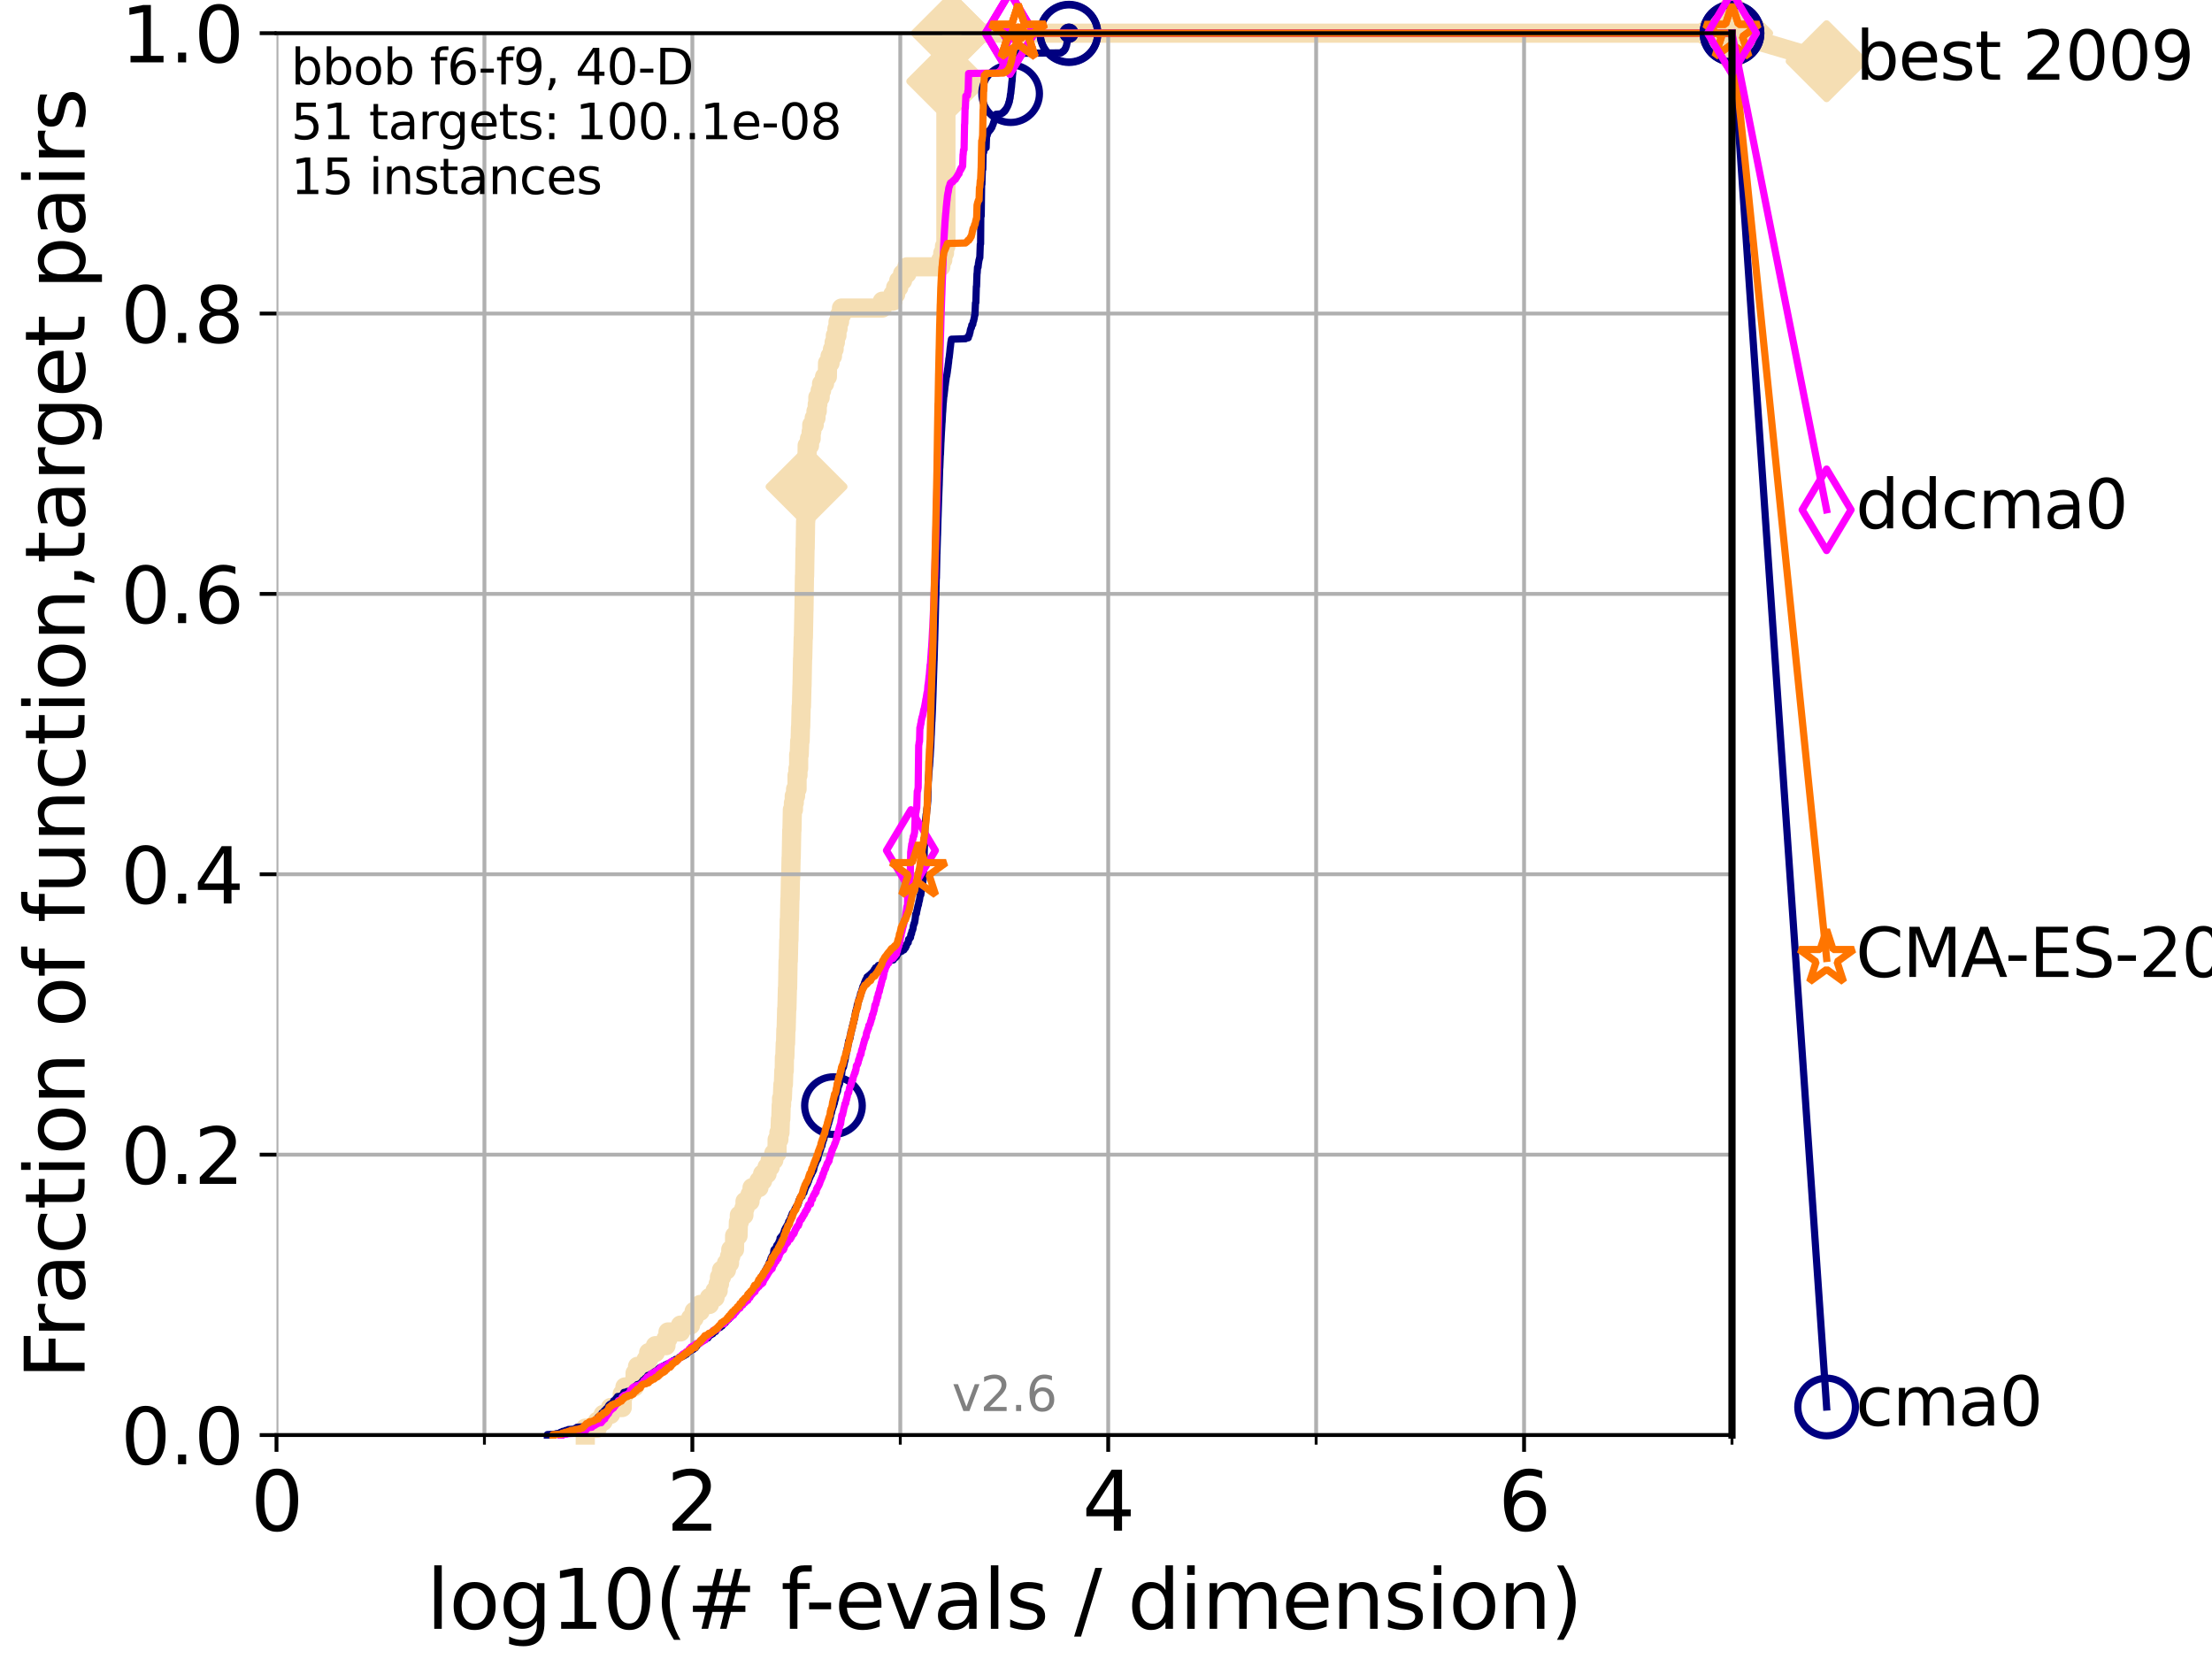<?xml version="1.0" encoding="utf-8" standalone="no"?>
<!DOCTYPE svg PUBLIC "-//W3C//DTD SVG 1.1//EN"
  "http://www.w3.org/Graphics/SVG/1.1/DTD/svg11.dtd">
<svg xmlns:xlink="http://www.w3.org/1999/xlink" width="460.8pt" height="345.6pt" viewBox="0 0 460.8 345.6" xmlns="http://www.w3.org/2000/svg" version="1.1">
 <defs>
  <style type="text/css">*{stroke-linejoin: round; stroke-linecap: butt}</style>
 </defs>
 <g id="figure_1">
  <g id="patch_1">
   <path d="M 0 345.6 
L 460.8 345.6 
L 460.8 0 
L 0 0 
z
" style="fill: #ffffff"/>
  </g>
  <g id="axes_1">
   <g id="patch_2">
    <path d="M 57.6 298.944 
L 360.806 298.944 
L 360.806 6.912 
L 57.6 6.912 
z
" style="fill: #ffffff"/>
   </g>
   <g id="line2d_1">
    <path d="M 121.924 298.944 
L 121.924 297.512 
L 124.441 297.512 
L 124.441 296.081 
L 125.654 296.081 
L 125.654 294.649 
L 127.181 294.649 
L 127.181 293.218 
L 129.623 293.218 
L 129.633 290.355 
L 130.187 290.355 
L 130.187 288.923 
L 132.163 288.923 
L 132.163 287.492 
L 132.296 287.492 
L 132.296 286.06 
L 132.812 286.06 
L 132.812 284.629 
L 134.605 284.629 
L 134.605 283.197 
L 135.124 283.197 
L 135.124 281.766 
L 136.52 281.766 
L 136.52 280.334 
L 138.737 280.334 
L 138.737 278.903 
L 139.154 278.903 
L 139.154 277.471 
L 141.756 277.471 
L 141.756 276.04 
L 143.86 276.04 
L 143.86 274.608 
L 144.594 274.608 
L 144.594 273.176 
L 145.852 273.176 
L 145.852 271.745 
L 147.781 271.745 
L 147.781 270.313 
L 148.959 270.313 
L 148.959 268.882 
L 149.609 268.882 
L 149.609 267.45 
L 149.883 267.45 
L 149.883 266.019 
L 150.3 266.019 
L 150.3 264.587 
L 151.33 264.587 
L 151.33 263.156 
L 151.973 263.156 
L 151.973 261.724 
L 152.236 261.724 
L 152.236 260.293 
L 153.013 260.293 
L 153.037 257.43 
L 153.747 257.43 
L 153.824 254.567 
L 154.02 254.567 
L 154.02 253.135 
L 154.971 253.135 
L 154.971 251.704 
L 155.204 251.704 
L 155.204 250.272 
L 156.245 250.272 
L 156.245 248.84 
L 156.665 248.84 
L 156.665 247.409 
L 158.104 247.409 
L 158.104 245.977 
L 158.865 245.977 
L 158.865 244.546 
L 159.792 244.546 
L 159.792 243.114 
L 160.443 243.114 
L 160.443 241.683 
L 161.198 241.683 
L 161.198 240.251 
L 161.867 240.251 
L 161.897 237.388 
L 162.261 237.388 
L 162.261 235.957 
L 162.483 235.957 
L 162.579 233.094 
L 162.661 233.094 
L 162.736 230.231 
L 162.815 230.231 
L 162.815 228.799 
L 162.979 228.799 
L 163.09 225.936 
L 163.195 225.936 
L 163.281 223.073 
L 163.373 223.073 
L 163.408 220.21 
L 163.498 220.21 
L 163.582 217.347 
L 163.648 217.347 
L 163.708 214.484 
L 163.77 214.484 
L 163.879 210.189 
L 163.93 210.189 
L 164.031 205.895 
L 164.075 205.895 
L 164.17 200.168 
L 164.222 200.168 
L 164.311 195.874 
L 164.353 195.874 
L 164.422 191.579 
L 164.466 191.579 
L 164.546 187.285 
L 164.581 187.285 
L 164.665 182.99 
L 164.71 182.99 
L 164.8 178.696 
L 164.826 178.696 
L 164.936 172.969 
L 164.977 172.969 
L 165.066 168.675 
L 165.288 168.675 
L 165.288 167.243 
L 165.461 167.243 
L 165.461 165.812 
L 165.737 165.812 
L 165.737 164.38 
L 166.042 164.38 
L 166.042 161.517 
L 166.23 161.517 
L 166.23 160.086 
L 166.371 160.086 
L 166.377 157.223 
L 166.495 157.223 
L 166.591 154.36 
L 166.683 154.36 
L 166.758 151.496 
L 166.797 151.496 
L 166.897 147.202 
L 166.957 147.202 
L 167.062 142.907 
L 167.079 142.907 
L 167.188 137.181 
L 167.221 137.181 
L 167.322 132.887 
L 167.358 132.887 
L 167.467 127.16 
L 167.48 127.16 
L 167.583 120.003 
L 167.617 120.003 
L 167.704 114.277 
L 167.734 114.277 
L 167.824 108.551 
L 167.856 108.551 
L 167.951 102.824 
L 167.987 102.824 
L 168.081 97.098 
L 168.113 97.098 
L 168.147 92.804 
L 168.638 92.804 
L 168.638 91.372 
L 168.979 91.372 
L 168.979 89.941 
L 169.103 89.941 
L 169.103 88.509 
L 169.614 88.509 
L 169.614 87.078 
L 169.986 87.078 
L 169.986 85.646 
L 170.248 85.646 
L 170.248 84.215 
L 170.373 84.215 
L 170.373 82.783 
L 170.858 82.783 
L 170.858 81.352 
L 171.149 81.352 
L 171.149 79.92 
L 171.763 79.92 
L 171.763 78.488 
L 172.355 78.488 
L 172.395 75.625 
L 172.914 75.625 
L 172.914 74.194 
L 173.417 74.194 
L 173.417 72.762 
L 173.76 72.762 
L 173.76 71.331 
L 174.021 71.331 
L 174.021 69.899 
L 174.351 69.899 
L 174.351 68.468 
L 174.58 68.468 
L 174.58 67.036 
L 174.896 67.036 
L 174.896 65.605 
L 175.298 65.605 
L 175.298 64.173 
L 183.803 64.173 
L 183.803 62.742 
L 186.004 62.742 
L 186.004 61.31 
L 186.583 61.31 
L 186.583 59.879 
L 187.229 59.879 
L 187.229 58.447 
L 188.027 58.447 
L 188.027 57.016 
L 188.924 57.016 
L 188.924 55.584 
L 195.987 55.584 
L 195.987 54.152 
L 196.396 54.152 
L 196.396 52.721 
L 196.756 52.721 
L 196.756 51.289 
L 197.05 51.289 
L 197.05 18.364 
L 197.331 18.364 
L 197.331 16.933 
L 197.494 16.933 
L 197.568 14.07 
L 197.851 14.07 
L 197.851 12.638 
L 198.005 12.638 
L 198.114 9.775 
L 198.262 9.775 
L 198.286 6.912 
L 360.806 6.912 
L 360.806 6.912 
" style="fill: none; stroke: #f5deb3; stroke-width: 4; stroke-linecap: square"/>
   </g>
   <g id="line2d_2">
    <defs>
     <path id="m10e5576a25" d="M -0 7.778 
L 7.778 0 
L 0 -7.778 
L -7.778 -0 
z
" style="stroke: #f5deb3; stroke-width: 1.5; stroke-linejoin: miter"/>
    </defs>
    <g>
     <use xlink:href="#m10e5576a25" x="168.016" y="101.393" style="fill: #f5deb3; stroke: #f5deb3; stroke-width: 1.5; stroke-linejoin: miter"/>
     <use xlink:href="#m10e5576a25" x="197.331" y="16.933" style="fill: #f5deb3; stroke: #f5deb3; stroke-width: 1.5; stroke-linejoin: miter"/>
     <use xlink:href="#m10e5576a25" x="198.286" y="6.912" style="fill: #f5deb3; stroke: #f5deb3; stroke-width: 1.5; stroke-linejoin: miter"/>
     <use xlink:href="#m10e5576a25" x="198.286" y="6.912" style="fill: #f5deb3; stroke: #f5deb3; stroke-width: 1.5; stroke-linejoin: miter"/>
     <use xlink:href="#m10e5576a25" x="360.806" y="6.912" style="fill: #f5deb3; stroke: #f5deb3; stroke-width: 1.5; stroke-linejoin: miter"/>
    </g>
   </g>
   <g id="line2d_3">
    <path style="fill: none; stroke: #f5deb3; stroke-width: 4; stroke-linecap: square"/>
    <g/>
   </g>
   <g id="line2d_4">
    <path d="M 360.806 6.912 
L 380.515 12.753 
" style="fill: none; stroke: #f5deb3; stroke-width: 4; stroke-linecap: square"/>
    <g>
     <use xlink:href="#m10e5576a25" x="360.806" y="6.912" style="fill: #f5deb3; stroke: #f5deb3; stroke-width: 1.5; stroke-linejoin: miter"/>
     <use xlink:href="#m10e5576a25" x="380.515" y="12.753" style="fill: #f5deb3; stroke: #f5deb3; stroke-width: 1.5; stroke-linejoin: miter"/>
    </g>
   </g>
   <g id="matplotlib.axis_1">
    <g id="xtick_1">
     <g id="line2d_5">
      <path d="M 57.6 298.944 
L 57.6 6.912 
" clip-path="url(#p93ecf3d739)" style="fill: none; stroke: #b0b0b0; stroke-width: 0.8; stroke-linecap: square"/>
     </g>
     <g id="line2d_6">
      <defs>
       <path id="m4916e3be70" d="M 0 0 
L 0 3.5 
" style="stroke: #000000; stroke-width: 0.8"/>
      </defs>
      <g>
       <use xlink:href="#m4916e3be70" x="57.6" y="298.944" style="stroke: #000000; stroke-width: 0.8"/>
      </g>
     </g>
     <g id="text_1">
      <!-- 0 -->
      <g transform="translate(52.192 318.861)scale(0.17 -0.17)">
       <defs>
        <path id="DejaVuSans-30" d="M 2034 4250 
Q 1547 4250 1301 3770 
Q 1056 3291 1056 2328 
Q 1056 1369 1301 889 
Q 1547 409 2034 409 
Q 2525 409 2770 889 
Q 3016 1369 3016 2328 
Q 3016 3291 2770 3770 
Q 2525 4250 2034 4250 
z
M 2034 4750 
Q 2819 4750 3233 4129 
Q 3647 3509 3647 2328 
Q 3647 1150 3233 529 
Q 2819 -91 2034 -91 
Q 1250 -91 836 529 
Q 422 1150 422 2328 
Q 422 3509 836 4129 
Q 1250 4750 2034 4750 
z
" transform="scale(0.016)"/>
       </defs>
       <use xlink:href="#DejaVuSans-30"/>
      </g>
     </g>
    </g>
    <g id="xtick_2">
     <g id="line2d_7">
      <path d="M 144.23 298.944 
L 144.23 6.912 
" clip-path="url(#p93ecf3d739)" style="fill: none; stroke: #b0b0b0; stroke-width: 0.8; stroke-linecap: square"/>
     </g>
     <g id="line2d_8">
      <g>
       <use xlink:href="#m4916e3be70" x="144.23" y="298.944" style="stroke: #000000; stroke-width: 0.8"/>
      </g>
     </g>
     <g id="text_2">
      <!-- 2 -->
      <g transform="translate(138.822 318.861)scale(0.17 -0.17)">
       <defs>
        <path id="DejaVuSans-32" d="M 1228 531 
L 3431 531 
L 3431 0 
L 469 0 
L 469 531 
Q 828 903 1448 1529 
Q 2069 2156 2228 2338 
Q 2531 2678 2651 2914 
Q 2772 3150 2772 3378 
Q 2772 3750 2511 3984 
Q 2250 4219 1831 4219 
Q 1534 4219 1204 4116 
Q 875 4013 500 3803 
L 500 4441 
Q 881 4594 1212 4672 
Q 1544 4750 1819 4750 
Q 2544 4750 2975 4387 
Q 3406 4025 3406 3419 
Q 3406 3131 3298 2873 
Q 3191 2616 2906 2266 
Q 2828 2175 2409 1742 
Q 1991 1309 1228 531 
z
" transform="scale(0.016)"/>
       </defs>
       <use xlink:href="#DejaVuSans-32"/>
      </g>
     </g>
    </g>
    <g id="xtick_3">
     <g id="line2d_9">
      <path d="M 230.861 298.944 
L 230.861 6.912 
" clip-path="url(#p93ecf3d739)" style="fill: none; stroke: #b0b0b0; stroke-width: 0.8; stroke-linecap: square"/>
     </g>
     <g id="line2d_10">
      <g>
       <use xlink:href="#m4916e3be70" x="230.861" y="298.944" style="stroke: #000000; stroke-width: 0.8"/>
      </g>
     </g>
     <g id="text_3">
      <!-- 4 -->
      <g transform="translate(225.453 318.861)scale(0.17 -0.17)">
       <defs>
        <path id="DejaVuSans-34" d="M 2419 4116 
L 825 1625 
L 2419 1625 
L 2419 4116 
z
M 2253 4666 
L 3047 4666 
L 3047 1625 
L 3713 1625 
L 3713 1100 
L 3047 1100 
L 3047 0 
L 2419 0 
L 2419 1100 
L 313 1100 
L 313 1709 
L 2253 4666 
z
" transform="scale(0.016)"/>
       </defs>
       <use xlink:href="#DejaVuSans-34"/>
      </g>
     </g>
    </g>
    <g id="xtick_4">
     <g id="line2d_11">
      <path d="M 317.491 298.944 
L 317.491 6.912 
" clip-path="url(#p93ecf3d739)" style="fill: none; stroke: #b0b0b0; stroke-width: 0.8; stroke-linecap: square"/>
     </g>
     <g id="line2d_12">
      <g>
       <use xlink:href="#m4916e3be70" x="317.491" y="298.944" style="stroke: #000000; stroke-width: 0.8"/>
      </g>
     </g>
     <g id="text_4">
      <!-- 6 -->
      <g transform="translate(312.083 318.861)scale(0.17 -0.17)">
       <defs>
        <path id="DejaVuSans-36" d="M 2113 2584 
Q 1688 2584 1439 2293 
Q 1191 2003 1191 1497 
Q 1191 994 1439 701 
Q 1688 409 2113 409 
Q 2538 409 2786 701 
Q 3034 994 3034 1497 
Q 3034 2003 2786 2293 
Q 2538 2584 2113 2584 
z
M 3366 4563 
L 3366 3988 
Q 3128 4100 2886 4159 
Q 2644 4219 2406 4219 
Q 1781 4219 1451 3797 
Q 1122 3375 1075 2522 
Q 1259 2794 1537 2939 
Q 1816 3084 2150 3084 
Q 2853 3084 3261 2657 
Q 3669 2231 3669 1497 
Q 3669 778 3244 343 
Q 2819 -91 2113 -91 
Q 1303 -91 875 529 
Q 447 1150 447 2328 
Q 447 3434 972 4092 
Q 1497 4750 2381 4750 
Q 2619 4750 2861 4703 
Q 3103 4656 3366 4563 
z
" transform="scale(0.016)"/>
       </defs>
       <use xlink:href="#DejaVuSans-36"/>
      </g>
     </g>
    </g>
    <g id="xtick_5">
     <g id="line2d_13">
      <path d="M 100.915 298.944 
L 100.915 6.912 
" clip-path="url(#p93ecf3d739)" style="fill: none; stroke: #b0b0b0; stroke-width: 0.8; stroke-linecap: square"/>
     </g>
     <g id="line2d_14">
      <defs>
       <path id="m7b63b7a24a" d="M 0 0 
L 0 2 
" style="stroke: #000000; stroke-width: 0.6"/>
      </defs>
      <g>
       <use xlink:href="#m7b63b7a24a" x="100.915" y="298.944" style="stroke: #000000; stroke-width: 0.6"/>
      </g>
     </g>
    </g>
    <g id="xtick_6">
     <g id="line2d_15">
      <path d="M 187.546 298.944 
L 187.546 6.912 
" clip-path="url(#p93ecf3d739)" style="fill: none; stroke: #b0b0b0; stroke-width: 0.8; stroke-linecap: square"/>
     </g>
     <g id="line2d_16">
      <g>
       <use xlink:href="#m7b63b7a24a" x="187.546" y="298.944" style="stroke: #000000; stroke-width: 0.6"/>
      </g>
     </g>
    </g>
    <g id="xtick_7">
     <g id="line2d_17">
      <path d="M 274.176 298.944 
L 274.176 6.912 
" clip-path="url(#p93ecf3d739)" style="fill: none; stroke: #b0b0b0; stroke-width: 0.8; stroke-linecap: square"/>
     </g>
     <g id="line2d_18">
      <g>
       <use xlink:href="#m7b63b7a24a" x="274.176" y="298.944" style="stroke: #000000; stroke-width: 0.6"/>
      </g>
     </g>
    </g>
    <g id="xtick_8">
     <g id="line2d_19">
      <path d="M 360.806 298.944 
L 360.806 6.912 
" clip-path="url(#p93ecf3d739)" style="fill: none; stroke: #b0b0b0; stroke-width: 0.8; stroke-linecap: square"/>
     </g>
     <g id="line2d_20">
      <g>
       <use xlink:href="#m7b63b7a24a" x="360.806" y="298.944" style="stroke: #000000; stroke-width: 0.6"/>
      </g>
     </g>
    </g>
    <g id="text_5">
     <!-- log10(# f-evals / dimension) -->
     <g transform="translate(88.823 339.314)scale(0.17 -0.17)">
      <defs>
       <path id="DejaVuSans-6c" d="M 603 4863 
L 1178 4863 
L 1178 0 
L 603 0 
L 603 4863 
z
" transform="scale(0.016)"/>
       <path id="DejaVuSans-6f" d="M 1959 3097 
Q 1497 3097 1228 2736 
Q 959 2375 959 1747 
Q 959 1119 1226 758 
Q 1494 397 1959 397 
Q 2419 397 2687 759 
Q 2956 1122 2956 1747 
Q 2956 2369 2687 2733 
Q 2419 3097 1959 3097 
z
M 1959 3584 
Q 2709 3584 3137 3096 
Q 3566 2609 3566 1747 
Q 3566 888 3137 398 
Q 2709 -91 1959 -91 
Q 1206 -91 779 398 
Q 353 888 353 1747 
Q 353 2609 779 3096 
Q 1206 3584 1959 3584 
z
" transform="scale(0.016)"/>
       <path id="DejaVuSans-67" d="M 2906 1791 
Q 2906 2416 2648 2759 
Q 2391 3103 1925 3103 
Q 1463 3103 1205 2759 
Q 947 2416 947 1791 
Q 947 1169 1205 825 
Q 1463 481 1925 481 
Q 2391 481 2648 825 
Q 2906 1169 2906 1791 
z
M 3481 434 
Q 3481 -459 3084 -895 
Q 2688 -1331 1869 -1331 
Q 1566 -1331 1297 -1286 
Q 1028 -1241 775 -1147 
L 775 -588 
Q 1028 -725 1275 -790 
Q 1522 -856 1778 -856 
Q 2344 -856 2625 -561 
Q 2906 -266 2906 331 
L 2906 616 
Q 2728 306 2450 153 
Q 2172 0 1784 0 
Q 1141 0 747 490 
Q 353 981 353 1791 
Q 353 2603 747 3093 
Q 1141 3584 1784 3584 
Q 2172 3584 2450 3431 
Q 2728 3278 2906 2969 
L 2906 3500 
L 3481 3500 
L 3481 434 
z
" transform="scale(0.016)"/>
       <path id="DejaVuSans-31" d="M 794 531 
L 1825 531 
L 1825 4091 
L 703 3866 
L 703 4441 
L 1819 4666 
L 2450 4666 
L 2450 531 
L 3481 531 
L 3481 0 
L 794 0 
L 794 531 
z
" transform="scale(0.016)"/>
       <path id="DejaVuSans-28" d="M 1984 4856 
Q 1566 4138 1362 3434 
Q 1159 2731 1159 2009 
Q 1159 1288 1364 580 
Q 1569 -128 1984 -844 
L 1484 -844 
Q 1016 -109 783 600 
Q 550 1309 550 2009 
Q 550 2706 781 3412 
Q 1013 4119 1484 4856 
L 1984 4856 
z
" transform="scale(0.016)"/>
       <path id="DejaVuSans-23" d="M 3272 2816 
L 2363 2816 
L 2100 1772 
L 3016 1772 
L 3272 2816 
z
M 2803 4594 
L 2478 3297 
L 3391 3297 
L 3719 4594 
L 4219 4594 
L 3897 3297 
L 4872 3297 
L 4872 2816 
L 3775 2816 
L 3519 1772 
L 4513 1772 
L 4513 1294 
L 3397 1294 
L 3072 0 
L 2572 0 
L 2894 1294 
L 1978 1294 
L 1656 0 
L 1153 0 
L 1478 1294 
L 494 1294 
L 494 1772 
L 1594 1772 
L 1856 2816 
L 850 2816 
L 850 3297 
L 1978 3297 
L 2297 4594 
L 2803 4594 
z
" transform="scale(0.016)"/>
       <path id="DejaVuSans-20" transform="scale(0.016)"/>
       <path id="DejaVuSans-66" d="M 2375 4863 
L 2375 4384 
L 1825 4384 
Q 1516 4384 1395 4259 
Q 1275 4134 1275 3809 
L 1275 3500 
L 2222 3500 
L 2222 3053 
L 1275 3053 
L 1275 0 
L 697 0 
L 697 3053 
L 147 3053 
L 147 3500 
L 697 3500 
L 697 3744 
Q 697 4328 969 4595 
Q 1241 4863 1831 4863 
L 2375 4863 
z
" transform="scale(0.016)"/>
       <path id="DejaVuSans-2d" d="M 313 2009 
L 1997 2009 
L 1997 1497 
L 313 1497 
L 313 2009 
z
" transform="scale(0.016)"/>
       <path id="DejaVuSans-65" d="M 3597 1894 
L 3597 1613 
L 953 1613 
Q 991 1019 1311 708 
Q 1631 397 2203 397 
Q 2534 397 2845 478 
Q 3156 559 3463 722 
L 3463 178 
Q 3153 47 2828 -22 
Q 2503 -91 2169 -91 
Q 1331 -91 842 396 
Q 353 884 353 1716 
Q 353 2575 817 3079 
Q 1281 3584 2069 3584 
Q 2775 3584 3186 3129 
Q 3597 2675 3597 1894 
z
M 3022 2063 
Q 3016 2534 2758 2815 
Q 2500 3097 2075 3097 
Q 1594 3097 1305 2825 
Q 1016 2553 972 2059 
L 3022 2063 
z
" transform="scale(0.016)"/>
       <path id="DejaVuSans-76" d="M 191 3500 
L 800 3500 
L 1894 563 
L 2988 3500 
L 3597 3500 
L 2284 0 
L 1503 0 
L 191 3500 
z
" transform="scale(0.016)"/>
       <path id="DejaVuSans-61" d="M 2194 1759 
Q 1497 1759 1228 1600 
Q 959 1441 959 1056 
Q 959 750 1161 570 
Q 1363 391 1709 391 
Q 2188 391 2477 730 
Q 2766 1069 2766 1631 
L 2766 1759 
L 2194 1759 
z
M 3341 1997 
L 3341 0 
L 2766 0 
L 2766 531 
Q 2569 213 2275 61 
Q 1981 -91 1556 -91 
Q 1019 -91 701 211 
Q 384 513 384 1019 
Q 384 1609 779 1909 
Q 1175 2209 1959 2209 
L 2766 2209 
L 2766 2266 
Q 2766 2663 2505 2880 
Q 2244 3097 1772 3097 
Q 1472 3097 1187 3025 
Q 903 2953 641 2809 
L 641 3341 
Q 956 3463 1253 3523 
Q 1550 3584 1831 3584 
Q 2591 3584 2966 3190 
Q 3341 2797 3341 1997 
z
" transform="scale(0.016)"/>
       <path id="DejaVuSans-73" d="M 2834 3397 
L 2834 2853 
Q 2591 2978 2328 3040 
Q 2066 3103 1784 3103 
Q 1356 3103 1142 2972 
Q 928 2841 928 2578 
Q 928 2378 1081 2264 
Q 1234 2150 1697 2047 
L 1894 2003 
Q 2506 1872 2764 1633 
Q 3022 1394 3022 966 
Q 3022 478 2636 193 
Q 2250 -91 1575 -91 
Q 1294 -91 989 -36 
Q 684 19 347 128 
L 347 722 
Q 666 556 975 473 
Q 1284 391 1588 391 
Q 1994 391 2212 530 
Q 2431 669 2431 922 
Q 2431 1156 2273 1281 
Q 2116 1406 1581 1522 
L 1381 1569 
Q 847 1681 609 1914 
Q 372 2147 372 2553 
Q 372 3047 722 3315 
Q 1072 3584 1716 3584 
Q 2034 3584 2315 3537 
Q 2597 3491 2834 3397 
z
" transform="scale(0.016)"/>
       <path id="DejaVuSans-2f" d="M 1625 4666 
L 2156 4666 
L 531 -594 
L 0 -594 
L 1625 4666 
z
" transform="scale(0.016)"/>
       <path id="DejaVuSans-64" d="M 2906 2969 
L 2906 4863 
L 3481 4863 
L 3481 0 
L 2906 0 
L 2906 525 
Q 2725 213 2448 61 
Q 2172 -91 1784 -91 
Q 1150 -91 751 415 
Q 353 922 353 1747 
Q 353 2572 751 3078 
Q 1150 3584 1784 3584 
Q 2172 3584 2448 3432 
Q 2725 3281 2906 2969 
z
M 947 1747 
Q 947 1113 1208 752 
Q 1469 391 1925 391 
Q 2381 391 2643 752 
Q 2906 1113 2906 1747 
Q 2906 2381 2643 2742 
Q 2381 3103 1925 3103 
Q 1469 3103 1208 2742 
Q 947 2381 947 1747 
z
" transform="scale(0.016)"/>
       <path id="DejaVuSans-69" d="M 603 3500 
L 1178 3500 
L 1178 0 
L 603 0 
L 603 3500 
z
M 603 4863 
L 1178 4863 
L 1178 4134 
L 603 4134 
L 603 4863 
z
" transform="scale(0.016)"/>
       <path id="DejaVuSans-6d" d="M 3328 2828 
Q 3544 3216 3844 3400 
Q 4144 3584 4550 3584 
Q 5097 3584 5394 3201 
Q 5691 2819 5691 2113 
L 5691 0 
L 5113 0 
L 5113 2094 
Q 5113 2597 4934 2840 
Q 4756 3084 4391 3084 
Q 3944 3084 3684 2787 
Q 3425 2491 3425 1978 
L 3425 0 
L 2847 0 
L 2847 2094 
Q 2847 2600 2669 2842 
Q 2491 3084 2119 3084 
Q 1678 3084 1418 2786 
Q 1159 2488 1159 1978 
L 1159 0 
L 581 0 
L 581 3500 
L 1159 3500 
L 1159 2956 
Q 1356 3278 1631 3431 
Q 1906 3584 2284 3584 
Q 2666 3584 2933 3390 
Q 3200 3197 3328 2828 
z
" transform="scale(0.016)"/>
       <path id="DejaVuSans-6e" d="M 3513 2113 
L 3513 0 
L 2938 0 
L 2938 2094 
Q 2938 2591 2744 2837 
Q 2550 3084 2163 3084 
Q 1697 3084 1428 2787 
Q 1159 2491 1159 1978 
L 1159 0 
L 581 0 
L 581 3500 
L 1159 3500 
L 1159 2956 
Q 1366 3272 1645 3428 
Q 1925 3584 2291 3584 
Q 2894 3584 3203 3211 
Q 3513 2838 3513 2113 
z
" transform="scale(0.016)"/>
       <path id="DejaVuSans-29" d="M 513 4856 
L 1013 4856 
Q 1481 4119 1714 3412 
Q 1947 2706 1947 2009 
Q 1947 1309 1714 600 
Q 1481 -109 1013 -844 
L 513 -844 
Q 928 -128 1133 580 
Q 1338 1288 1338 2009 
Q 1338 2731 1133 3434 
Q 928 4138 513 4856 
z
" transform="scale(0.016)"/>
      </defs>
      <use xlink:href="#DejaVuSans-6c"/>
      <use xlink:href="#DejaVuSans-6f" x="27.783"/>
      <use xlink:href="#DejaVuSans-67" x="88.965"/>
      <use xlink:href="#DejaVuSans-31" x="152.441"/>
      <use xlink:href="#DejaVuSans-30" x="216.064"/>
      <use xlink:href="#DejaVuSans-28" x="279.688"/>
      <use xlink:href="#DejaVuSans-23" x="318.701"/>
      <use xlink:href="#DejaVuSans-20" x="402.49"/>
      <use xlink:href="#DejaVuSans-66" x="434.277"/>
      <use xlink:href="#DejaVuSans-2d" x="463.982"/>
      <use xlink:href="#DejaVuSans-65" x="500.066"/>
      <use xlink:href="#DejaVuSans-76" x="561.59"/>
      <use xlink:href="#DejaVuSans-61" x="620.77"/>
      <use xlink:href="#DejaVuSans-6c" x="682.049"/>
      <use xlink:href="#DejaVuSans-73" x="709.832"/>
      <use xlink:href="#DejaVuSans-20" x="761.932"/>
      <use xlink:href="#DejaVuSans-2f" x="793.719"/>
      <use xlink:href="#DejaVuSans-20" x="827.41"/>
      <use xlink:href="#DejaVuSans-64" x="859.197"/>
      <use xlink:href="#DejaVuSans-69" x="922.674"/>
      <use xlink:href="#DejaVuSans-6d" x="950.457"/>
      <use xlink:href="#DejaVuSans-65" x="1047.869"/>
      <use xlink:href="#DejaVuSans-6e" x="1109.393"/>
      <use xlink:href="#DejaVuSans-73" x="1172.771"/>
      <use xlink:href="#DejaVuSans-69" x="1224.871"/>
      <use xlink:href="#DejaVuSans-6f" x="1252.654"/>
      <use xlink:href="#DejaVuSans-6e" x="1313.836"/>
      <use xlink:href="#DejaVuSans-29" x="1377.215"/>
     </g>
    </g>
   </g>
   <g id="matplotlib.axis_2">
    <g id="ytick_1">
     <g id="line2d_21">
      <path d="M 57.6 298.944 
L 360.806 298.944 
" clip-path="url(#p93ecf3d739)" style="fill: none; stroke: #b0b0b0; stroke-width: 0.8; stroke-linecap: square"/>
     </g>
     <g id="line2d_22">
      <defs>
       <path id="m6d445d838a" d="M 0 0 
L -3.5 0 
" style="stroke: #000000; stroke-width: 0.8"/>
      </defs>
      <g>
       <use xlink:href="#m6d445d838a" x="57.6" y="298.944" style="stroke: #000000; stroke-width: 0.8"/>
      </g>
     </g>
     <g id="text_6">
      <!-- 0.0 -->
      <g transform="translate(25.155 305.023)scale(0.16 -0.16)">
       <defs>
        <path id="DejaVuSans-2e" d="M 684 794 
L 1344 794 
L 1344 0 
L 684 0 
L 684 794 
z
" transform="scale(0.016)"/>
       </defs>
       <use xlink:href="#DejaVuSans-30"/>
       <use xlink:href="#DejaVuSans-2e" x="63.623"/>
       <use xlink:href="#DejaVuSans-30" x="95.41"/>
      </g>
     </g>
    </g>
    <g id="ytick_2">
     <g id="line2d_23">
      <path d="M 57.6 240.538 
L 360.806 240.538 
" clip-path="url(#p93ecf3d739)" style="fill: none; stroke: #b0b0b0; stroke-width: 0.8; stroke-linecap: square"/>
     </g>
     <g id="line2d_24">
      <g>
       <use xlink:href="#m6d445d838a" x="57.6" y="240.538" style="stroke: #000000; stroke-width: 0.8"/>
      </g>
     </g>
     <g id="text_7">
      <!-- 0.2 -->
      <g transform="translate(25.155 246.616)scale(0.16 -0.16)">
       <use xlink:href="#DejaVuSans-30"/>
       <use xlink:href="#DejaVuSans-2e" x="63.623"/>
       <use xlink:href="#DejaVuSans-32" x="95.41"/>
      </g>
     </g>
    </g>
    <g id="ytick_3">
     <g id="line2d_25">
      <path d="M 57.6 182.131 
L 360.806 182.131 
" clip-path="url(#p93ecf3d739)" style="fill: none; stroke: #b0b0b0; stroke-width: 0.8; stroke-linecap: square"/>
     </g>
     <g id="line2d_26">
      <g>
       <use xlink:href="#m6d445d838a" x="57.6" y="182.131" style="stroke: #000000; stroke-width: 0.8"/>
      </g>
     </g>
     <g id="text_8">
      <!-- 0.4 -->
      <g transform="translate(25.155 188.21)scale(0.16 -0.16)">
       <use xlink:href="#DejaVuSans-30"/>
       <use xlink:href="#DejaVuSans-2e" x="63.623"/>
       <use xlink:href="#DejaVuSans-34" x="95.41"/>
      </g>
     </g>
    </g>
    <g id="ytick_4">
     <g id="line2d_27">
      <path d="M 57.6 123.725 
L 360.806 123.725 
" clip-path="url(#p93ecf3d739)" style="fill: none; stroke: #b0b0b0; stroke-width: 0.8; stroke-linecap: square"/>
     </g>
     <g id="line2d_28">
      <g>
       <use xlink:href="#m6d445d838a" x="57.6" y="123.725" style="stroke: #000000; stroke-width: 0.8"/>
      </g>
     </g>
     <g id="text_9">
      <!-- 0.6 -->
      <g transform="translate(25.155 129.804)scale(0.16 -0.16)">
       <use xlink:href="#DejaVuSans-30"/>
       <use xlink:href="#DejaVuSans-2e" x="63.623"/>
       <use xlink:href="#DejaVuSans-36" x="95.41"/>
      </g>
     </g>
    </g>
    <g id="ytick_5">
     <g id="line2d_29">
      <path d="M 57.6 65.318 
L 360.806 65.318 
" clip-path="url(#p93ecf3d739)" style="fill: none; stroke: #b0b0b0; stroke-width: 0.8; stroke-linecap: square"/>
     </g>
     <g id="line2d_30">
      <g>
       <use xlink:href="#m6d445d838a" x="57.6" y="65.318" style="stroke: #000000; stroke-width: 0.8"/>
      </g>
     </g>
     <g id="text_10">
      <!-- 0.8 -->
      <g transform="translate(25.155 71.397)scale(0.16 -0.16)">
       <defs>
        <path id="DejaVuSans-38" d="M 2034 2216 
Q 1584 2216 1326 1975 
Q 1069 1734 1069 1313 
Q 1069 891 1326 650 
Q 1584 409 2034 409 
Q 2484 409 2743 651 
Q 3003 894 3003 1313 
Q 3003 1734 2745 1975 
Q 2488 2216 2034 2216 
z
M 1403 2484 
Q 997 2584 770 2862 
Q 544 3141 544 3541 
Q 544 4100 942 4425 
Q 1341 4750 2034 4750 
Q 2731 4750 3128 4425 
Q 3525 4100 3525 3541 
Q 3525 3141 3298 2862 
Q 3072 2584 2669 2484 
Q 3125 2378 3379 2068 
Q 3634 1759 3634 1313 
Q 3634 634 3220 271 
Q 2806 -91 2034 -91 
Q 1263 -91 848 271 
Q 434 634 434 1313 
Q 434 1759 690 2068 
Q 947 2378 1403 2484 
z
M 1172 3481 
Q 1172 3119 1398 2916 
Q 1625 2713 2034 2713 
Q 2441 2713 2670 2916 
Q 2900 3119 2900 3481 
Q 2900 3844 2670 4047 
Q 2441 4250 2034 4250 
Q 1625 4250 1398 4047 
Q 1172 3844 1172 3481 
z
" transform="scale(0.016)"/>
       </defs>
       <use xlink:href="#DejaVuSans-30"/>
       <use xlink:href="#DejaVuSans-2e" x="63.623"/>
       <use xlink:href="#DejaVuSans-38" x="95.41"/>
      </g>
     </g>
    </g>
    <g id="ytick_6">
     <g id="line2d_31">
      <path d="M 57.6 6.912 
L 360.806 6.912 
" clip-path="url(#p93ecf3d739)" style="fill: none; stroke: #b0b0b0; stroke-width: 0.8; stroke-linecap: square"/>
     </g>
     <g id="line2d_32">
      <g>
       <use xlink:href="#m6d445d838a" x="57.6" y="6.912" style="stroke: #000000; stroke-width: 0.8"/>
      </g>
     </g>
     <g id="text_11">
      <!-- 1.0 -->
      <g transform="translate(25.155 12.991)scale(0.16 -0.16)">
       <use xlink:href="#DejaVuSans-31"/>
       <use xlink:href="#DejaVuSans-2e" x="63.623"/>
       <use xlink:href="#DejaVuSans-30" x="95.41"/>
      </g>
     </g>
    </g>
    <g id="text_12">
     <!-- Fraction of function,target pairs -->
     <g transform="translate(17.62 287.313)rotate(-90)scale(0.17 -0.17)">
      <defs>
       <path id="DejaVuSans-46" d="M 628 4666 
L 3309 4666 
L 3309 4134 
L 1259 4134 
L 1259 2759 
L 3109 2759 
L 3109 2228 
L 1259 2228 
L 1259 0 
L 628 0 
L 628 4666 
z
" transform="scale(0.016)"/>
       <path id="DejaVuSans-72" d="M 2631 2963 
Q 2534 3019 2420 3045 
Q 2306 3072 2169 3072 
Q 1681 3072 1420 2755 
Q 1159 2438 1159 1844 
L 1159 0 
L 581 0 
L 581 3500 
L 1159 3500 
L 1159 2956 
Q 1341 3275 1631 3429 
Q 1922 3584 2338 3584 
Q 2397 3584 2469 3576 
Q 2541 3569 2628 3553 
L 2631 2963 
z
" transform="scale(0.016)"/>
       <path id="DejaVuSans-63" d="M 3122 3366 
L 3122 2828 
Q 2878 2963 2633 3030 
Q 2388 3097 2138 3097 
Q 1578 3097 1268 2742 
Q 959 2388 959 1747 
Q 959 1106 1268 751 
Q 1578 397 2138 397 
Q 2388 397 2633 464 
Q 2878 531 3122 666 
L 3122 134 
Q 2881 22 2623 -34 
Q 2366 -91 2075 -91 
Q 1284 -91 818 406 
Q 353 903 353 1747 
Q 353 2603 823 3093 
Q 1294 3584 2113 3584 
Q 2378 3584 2631 3529 
Q 2884 3475 3122 3366 
z
" transform="scale(0.016)"/>
       <path id="DejaVuSans-74" d="M 1172 4494 
L 1172 3500 
L 2356 3500 
L 2356 3053 
L 1172 3053 
L 1172 1153 
Q 1172 725 1289 603 
Q 1406 481 1766 481 
L 2356 481 
L 2356 0 
L 1766 0 
Q 1100 0 847 248 
Q 594 497 594 1153 
L 594 3053 
L 172 3053 
L 172 3500 
L 594 3500 
L 594 4494 
L 1172 4494 
z
" transform="scale(0.016)"/>
       <path id="DejaVuSans-75" d="M 544 1381 
L 544 3500 
L 1119 3500 
L 1119 1403 
Q 1119 906 1312 657 
Q 1506 409 1894 409 
Q 2359 409 2629 706 
Q 2900 1003 2900 1516 
L 2900 3500 
L 3475 3500 
L 3475 0 
L 2900 0 
L 2900 538 
Q 2691 219 2414 64 
Q 2138 -91 1772 -91 
Q 1169 -91 856 284 
Q 544 659 544 1381 
z
M 1991 3584 
L 1991 3584 
z
" transform="scale(0.016)"/>
       <path id="DejaVuSans-2c" d="M 750 794 
L 1409 794 
L 1409 256 
L 897 -744 
L 494 -744 
L 750 256 
L 750 794 
z
" transform="scale(0.016)"/>
       <path id="DejaVuSans-70" d="M 1159 525 
L 1159 -1331 
L 581 -1331 
L 581 3500 
L 1159 3500 
L 1159 2969 
Q 1341 3281 1617 3432 
Q 1894 3584 2278 3584 
Q 2916 3584 3314 3078 
Q 3713 2572 3713 1747 
Q 3713 922 3314 415 
Q 2916 -91 2278 -91 
Q 1894 -91 1617 61 
Q 1341 213 1159 525 
z
M 3116 1747 
Q 3116 2381 2855 2742 
Q 2594 3103 2138 3103 
Q 1681 3103 1420 2742 
Q 1159 2381 1159 1747 
Q 1159 1113 1420 752 
Q 1681 391 2138 391 
Q 2594 391 2855 752 
Q 3116 1113 3116 1747 
z
" transform="scale(0.016)"/>
      </defs>
      <use xlink:href="#DejaVuSans-46"/>
      <use xlink:href="#DejaVuSans-72" x="50.27"/>
      <use xlink:href="#DejaVuSans-61" x="91.383"/>
      <use xlink:href="#DejaVuSans-63" x="152.662"/>
      <use xlink:href="#DejaVuSans-74" x="207.643"/>
      <use xlink:href="#DejaVuSans-69" x="246.852"/>
      <use xlink:href="#DejaVuSans-6f" x="274.635"/>
      <use xlink:href="#DejaVuSans-6e" x="335.816"/>
      <use xlink:href="#DejaVuSans-20" x="399.195"/>
      <use xlink:href="#DejaVuSans-6f" x="430.982"/>
      <use xlink:href="#DejaVuSans-66" x="492.164"/>
      <use xlink:href="#DejaVuSans-20" x="527.369"/>
      <use xlink:href="#DejaVuSans-66" x="559.156"/>
      <use xlink:href="#DejaVuSans-75" x="594.361"/>
      <use xlink:href="#DejaVuSans-6e" x="657.74"/>
      <use xlink:href="#DejaVuSans-63" x="721.119"/>
      <use xlink:href="#DejaVuSans-74" x="776.1"/>
      <use xlink:href="#DejaVuSans-69" x="815.309"/>
      <use xlink:href="#DejaVuSans-6f" x="843.092"/>
      <use xlink:href="#DejaVuSans-6e" x="904.273"/>
      <use xlink:href="#DejaVuSans-2c" x="967.652"/>
      <use xlink:href="#DejaVuSans-74" x="999.439"/>
      <use xlink:href="#DejaVuSans-61" x="1038.648"/>
      <use xlink:href="#DejaVuSans-72" x="1099.928"/>
      <use xlink:href="#DejaVuSans-67" x="1139.291"/>
      <use xlink:href="#DejaVuSans-65" x="1202.768"/>
      <use xlink:href="#DejaVuSans-74" x="1264.291"/>
      <use xlink:href="#DejaVuSans-20" x="1303.5"/>
      <use xlink:href="#DejaVuSans-70" x="1335.287"/>
      <use xlink:href="#DejaVuSans-61" x="1398.764"/>
      <use xlink:href="#DejaVuSans-69" x="1460.043"/>
      <use xlink:href="#DejaVuSans-72" x="1487.826"/>
      <use xlink:href="#DejaVuSans-73" x="1528.939"/>
     </g>
    </g>
   </g>
   <g id="line2d_33">
    <defs>
     <path id="m5aac340287" d="M 0 1.5 
C 0.398 1.5 0.779 1.342 1.061 1.061 
C 1.342 0.779 1.5 0.398 1.5 0 
C 1.5 -0.398 1.342 -0.779 1.061 -1.061 
C 0.779 -1.342 0.398 -1.5 0 -1.5 
C -0.398 -1.5 -0.779 -1.342 -1.061 -1.061 
C -1.342 -0.779 -1.5 -0.398 -1.5 0 
C -1.5 0.398 -1.342 0.779 -1.061 1.061 
C -0.779 1.342 -0.398 1.5 0 1.5 
z
" style="stroke: #f5deb3"/>
    </defs>
    <g>
     <use xlink:href="#m5aac340287" x="198.286" y="6.912" style="fill: #f5deb3; stroke: #f5deb3"/>
     <use xlink:href="#m5aac340287" x="198.286" y="6.912" style="fill: #f5deb3; stroke: #f5deb3"/>
    </g>
   </g>
   <g id="line2d_34">
    <defs>
     <path id="m18aea6beb6" d="M 0 1.5 
C 0.398 1.5 0.779 1.342 1.061 1.061 
C 1.342 0.779 1.5 0.398 1.5 0 
C 1.5 -0.398 1.342 -0.779 1.061 -1.061 
C 0.779 -1.342 0.398 -1.5 0 -1.5 
C -0.398 -1.5 -0.779 -1.342 -1.061 -1.061 
C -1.342 -0.779 -1.5 -0.398 -1.5 0 
C -1.5 0.398 -1.342 0.779 -1.061 1.061 
C -0.779 1.342 -0.398 1.5 0 1.5 
z
" style="stroke: #000080"/>
    </defs>
    <g>
     <use xlink:href="#m18aea6beb6" x="222.679" y="6.912" style="fill: #000080; stroke: #000080"/>
     <use xlink:href="#m18aea6beb6" x="222.679" y="6.912" style="fill: #000080; stroke: #000080"/>
    </g>
   </g>
   <g id="line2d_35">
    <path d="M 114.025 298.944 
L 114.025 298.849 
L 115.854 298.753 
L 115.854 298.658 
L 116.685 298.562 
L 116.767 298.371 
L 117.207 298.371 
L 117.207 298.181 
L 117.81 298.085 
L 117.81 297.99 
L 118.395 297.894 
L 118.395 297.799 
L 119.79 297.703 
L 119.894 297.512 
L 120.2 297.417 
L 120.2 297.322 
L 121.691 297.226 
L 121.691 297.131 
L 122.107 297.035 
L 122.107 296.94 
L 122.544 296.844 
L 122.604 296.654 
L 122.855 296.558 
L 122.855 296.463 
L 123.503 296.367 
L 123.503 296.272 
L 124.374 296.176 
L 124.482 295.699 
L 124.495 295.699 
L 124.589 295.222 
L 124.854 295.127 
L 124.933 294.936 
L 125.31 294.84 
L 125.387 294.363 
L 125.666 294.268 
L 125.666 294.172 
L 125.855 294.077 
L 125.88 293.886 
L 126.201 293.79 
L 126.262 293.504 
L 126.577 293.409 
L 126.673 293.027 
L 126.757 292.932 
L 126.84 292.741 
L 127.052 292.645 
L 127.052 292.55 
L 127.424 292.454 
L 127.424 292.359 
L 127.618 292.264 
L 127.618 292.168 
L 127.788 292.073 
L 127.855 291.786 
L 128.112 291.691 
L 128.211 291.5 
L 128.343 291.405 
L 128.343 291.309 
L 128.55 291.214 
L 128.636 290.927 
L 129.448 290.832 
L 129.448 290.737 
L 129.694 290.737 
L 129.745 290.45 
L 129.856 290.355 
L 129.957 290.069 
L 130.609 289.973 
L 130.609 289.878 
L 131.248 289.782 
L 131.248 289.687 
L 131.683 289.591 
L 131.738 289.305 
L 132.136 289.21 
L 132.154 289.019 
L 132.341 288.923 
L 132.42 288.732 
L 132.656 288.637 
L 132.726 288.446 
L 133.247 288.351 
L 133.247 288.255 
L 133.656 288.16 
L 133.681 287.874 
L 133.902 287.778 
L 133.983 287.492 
L 134.329 287.396 
L 134.424 287.11 
L 134.73 287.015 
L 134.816 286.728 
L 134.947 286.633 
L 134.947 286.537 
L 135.539 286.442 
L 135.569 286.251 
L 136.061 286.156 
L 136.083 285.965 
L 136.314 285.869 
L 136.314 285.774 
L 136.641 285.678 
L 136.641 285.583 
L 137.113 285.488 
L 137.202 285.106 
L 137.447 285.01 
L 137.447 284.915 
L 137.985 284.82 
L 138.057 284.629 
L 138.566 284.533 
L 138.572 284.342 
L 138.969 284.247 
L 138.969 284.152 
L 139.611 284.056 
L 139.611 283.961 
L 140.115 283.865 
L 140.202 283.483 
L 140.708 283.388 
L 140.708 283.197 
L 141.305 283.102 
L 141.393 282.911 
L 141.535 282.815 
L 141.535 282.72 
L 142.123 282.625 
L 142.123 282.529 
L 142.513 282.434 
L 142.564 282.243 
L 142.991 282.147 
L 143.086 281.957 
L 143.251 281.861 
L 143.251 281.766 
L 143.423 281.67 
L 143.477 281.479 
L 143.913 281.384 
L 144.022 281.193 
L 144.45 281.098 
L 144.515 280.907 
L 144.846 280.811 
L 144.914 280.525 
L 145.144 280.43 
L 145.238 280.048 
L 145.573 279.952 
L 145.582 279.762 
L 145.787 279.666 
L 145.791 279.475 
L 146.387 279.38 
L 146.475 279.189 
L 146.896 279.093 
L 146.896 278.998 
L 147.035 278.903 
L 147.035 278.807 
L 147.495 278.712 
L 147.53 278.521 
L 147.652 278.425 
L 147.652 278.33 
L 147.867 278.235 
L 147.867 278.139 
L 148.163 278.044 
L 148.163 277.948 
L 148.496 277.853 
L 148.526 277.662 
L 148.734 277.566 
L 148.734 277.471 
L 149.075 277.376 
L 149.151 277.089 
L 149.27 276.994 
L 149.27 276.898 
L 149.553 276.803 
L 149.62 276.612 
L 150.042 276.517 
L 150.104 276.326 
L 150.422 276.23 
L 150.432 275.944 
L 150.76 275.849 
L 150.847 275.658 
L 151.103 275.562 
L 151.197 275.276 
L 151.246 275.181 
L 151.246 275.085 
L 151.589 274.99 
L 151.589 274.894 
L 151.82 274.799 
L 151.895 274.608 
L 152.054 274.513 
L 152.122 274.226 
L 152.313 274.131 
L 152.313 274.035 
L 152.698 273.94 
L 152.734 273.654 
L 152.85 273.558 
L 152.933 273.272 
L 153.361 273.176 
L 153.39 272.986 
L 153.599 272.89 
L 153.708 272.508 
L 153.922 272.413 
L 154.029 272.222 
L 154.068 272.127 
L 154.126 271.936 
L 154.441 271.84 
L 154.514 271.65 
L 154.658 271.554 
L 154.658 271.459 
L 154.974 271.363 
L 155.077 270.981 
L 155.146 270.886 
L 155.17 270.695 
L 155.314 270.6 
L 155.402 270.409 
L 155.665 270.313 
L 155.665 270.218 
L 155.877 270.123 
L 155.97 269.836 
L 156.015 269.741 
L 156.088 269.454 
L 156.565 269.359 
L 156.621 268.977 
L 156.846 268.882 
L 156.904 268.691 
L 157.092 268.596 
L 157.107 268.405 
L 157.335 268.309 
L 157.366 268.023 
L 157.454 267.928 
L 157.454 267.832 
L 157.58 267.737 
L 157.58 267.641 
L 157.903 267.546 
L 157.942 267.164 
L 158.071 267.069 
L 158.143 266.878 
L 158.308 266.782 
L 158.388 266.496 
L 158.474 266.401 
L 158.577 266.21 
L 158.645 266.114 
L 158.735 265.828 
L 158.839 265.733 
L 158.839 265.637 
L 159 265.542 
L 159.101 265.351 
L 159.148 265.255 
L 159.148 265.16 
L 159.26 265.16 
L 159.349 264.874 
L 159.406 264.778 
L 159.406 264.683 
L 159.625 264.587 
L 159.722 264.11 
L 159.893 264.015 
L 159.95 263.728 
L 160.153 263.633 
L 160.229 263.06 
L 160.317 262.965 
L 160.381 262.774 
L 160.518 262.679 
L 160.611 262.106 
L 160.693 262.011 
L 160.801 261.724 
L 160.972 261.629 
L 161.076 261.247 
L 161.149 261.152 
L 161.208 260.484 
L 161.288 260.388 
L 161.288 260.293 
L 161.524 260.197 
L 161.625 259.911 
L 161.72 259.816 
L 161.819 259.434 
L 161.956 259.338 
L 162.034 259.147 
L 162.201 259.052 
L 162.275 258.67 
L 162.376 258.575 
L 162.462 258.193 
L 162.505 258.098 
L 162.508 257.907 
L 162.661 257.811 
L 162.738 257.621 
L 162.896 257.525 
L 162.896 257.43 
L 163.111 257.334 
L 163.204 256.952 
L 163.231 256.857 
L 163.311 256.666 
L 163.364 256.571 
L 163.454 256.189 
L 163.539 256.094 
L 163.643 255.807 
L 163.805 255.712 
L 163.873 255.426 
L 164.021 255.33 
L 164.036 255.139 
L 164.214 255.044 
L 164.3 254.471 
L 164.49 254.376 
L 164.576 253.994 
L 164.722 253.899 
L 164.79 253.421 
L 164.917 253.326 
L 164.988 252.944 
L 165.061 252.849 
L 165.061 252.753 
L 165.24 252.658 
L 165.294 252.467 
L 165.418 252.372 
L 165.467 252.181 
L 165.55 252.085 
L 165.626 251.799 
L 165.734 251.704 
L 165.842 251.417 
L 165.996 251.322 
L 166.048 251.131 
L 166.187 251.035 
L 166.276 250.654 
L 166.355 250.558 
L 166.422 250.081 
L 166.54 249.986 
L 166.647 249.604 
L 166.757 249.509 
L 166.811 249.318 
L 167.071 249.222 
L 167.121 248.745 
L 167.267 248.65 
L 167.267 248.554 
L 167.474 248.459 
L 167.549 248.077 
L 167.61 247.982 
L 167.697 247.695 
L 167.754 247.6 
L 167.834 247.218 
L 167.917 247.218 
L 167.961 246.932 
L 168.113 246.836 
L 168.139 246.645 
L 168.242 246.55 
L 168.323 246.168 
L 168.444 246.073 
L 168.523 245.691 
L 168.6 245.596 
L 168.703 245.309 
L 168.767 245.214 
L 168.871 244.832 
L 169.008 244.737 
L 169.092 244.26 
L 169.286 244.164 
L 169.343 243.878 
L 169.472 243.782 
L 169.582 243.21 
L 169.618 243.114 
L 169.708 242.637 
L 169.835 242.542 
L 169.938 242.065 
L 170.059 241.969 
L 170.152 241.587 
L 170.335 241.492 
L 170.438 241.015 
L 170.47 240.919 
L 170.563 240.442 
L 170.641 240.347 
L 170.723 239.965 
L 170.789 239.87 
L 170.878 239.583 
L 170.937 239.488 
L 171.011 239.106 
L 171.058 239.011 
L 171.121 238.82 
L 171.22 238.724 
L 171.325 238.056 
L 171.405 237.961 
L 171.486 237.484 
L 171.613 237.388 
L 171.699 236.911 
L 171.753 236.816 
L 171.84 236.529 
L 171.895 236.434 
L 171.981 235.861 
L 172.128 235.766 
L 172.214 235.384 
L 172.251 235.289 
L 172.351 234.811 
L 172.419 234.716 
L 172.523 234.143 
L 172.614 234.048 
L 172.712 233.571 
L 172.772 233.475 
L 172.88 232.998 
L 172.945 232.903 
L 173.049 232.235 
L 173.064 232.139 
L 173.158 231.948 
L 173.212 231.853 
L 173.293 231.28 
L 173.358 231.185 
L 173.429 230.899 
L 173.479 230.803 
L 173.535 230.517 
L 173.626 230.421 
L 173.738 229.944 
L 173.805 229.849 
L 173.899 229.276 
L 173.958 229.181 
L 174.064 228.799 
L 174.076 228.704 
L 174.163 227.94 
L 174.275 227.845 
L 174.381 227.463 
L 174.462 227.368 
L 174.566 226.699 
L 174.591 226.604 
L 174.702 226.222 
L 174.778 226.127 
L 174.853 225.841 
L 174.914 225.745 
L 175.006 224.695 
L 175.048 224.6 
L 175.155 224.218 
L 175.191 224.123 
L 175.297 223.836 
L 175.328 223.741 
L 175.425 222.882 
L 175.481 222.787 
L 175.583 222.405 
L 175.706 222.309 
L 175.814 221.737 
L 175.84 221.641 
L 175.934 221.164 
L 175.995 221.069 
L 176.103 220.496 
L 176.118 220.401 
L 176.229 219.828 
L 176.256 219.733 
L 176.363 218.969 
L 176.419 218.874 
L 176.508 218.301 
L 176.59 218.206 
L 176.684 217.538 
L 176.715 217.538 
L 176.781 216.87 
L 176.884 216.774 
L 176.987 216.392 
L 177.06 216.297 
L 177.121 215.724 
L 177.186 215.629 
L 177.27 214.961 
L 177.349 214.866 
L 177.454 214.388 
L 177.502 214.293 
L 177.605 213.625 
L 177.669 213.529 
L 177.778 213.052 
L 177.821 213.052 
L 177.932 212.289 
L 178.04 212.193 
L 178.134 211.43 
L 178.163 211.334 
L 178.266 210.666 
L 178.329 210.571 
L 178.429 210.094 
L 178.518 209.998 
L 178.582 209.33 
L 178.671 209.235 
L 178.772 208.662 
L 178.857 208.567 
L 178.956 208.09 
L 179.023 207.994 
L 179.127 207.612 
L 179.209 207.517 
L 179.281 206.944 
L 179.397 206.849 
L 179.452 206.563 
L 179.513 206.467 
L 179.589 206.085 
L 179.666 205.99 
L 179.755 205.513 
L 179.882 205.417 
L 179.949 205.131 
L 180.074 205.036 
L 180.109 204.654 
L 180.231 204.558 
L 180.302 204.177 
L 180.387 204.081 
L 180.47 203.89 
L 180.546 203.795 
L 180.635 203.509 
L 180.892 203.413 
L 180.892 203.318 
L 181.115 203.222 
L 181.115 203.127 
L 181.416 203.032 
L 181.431 202.841 
L 181.654 202.745 
L 181.724 202.554 
L 181.903 202.459 
L 181.903 202.363 
L 182.075 202.268 
L 182.134 201.982 
L 182.307 201.886 
L 182.398 201.6 
L 182.789 201.505 
L 182.871 201.314 
L 182.957 201.218 
L 182.957 201.123 
L 183.487 201.027 
L 183.583 200.837 
L 184.092 200.741 
L 184.135 200.455 
L 184.589 200.359 
L 184.589 200.264 
L 185.322 200.168 
L 185.322 200.073 
L 186.097 199.978 
L 186.207 199.787 
L 186.272 199.691 
L 186.272 199.596 
L 186.538 199.5 
L 186.538 199.405 
L 186.726 199.31 
L 186.809 199.023 
L 186.945 198.928 
L 187.037 198.642 
L 187.075 198.546 
L 187.075 198.451 
L 187.433 198.355 
L 187.433 198.26 
L 187.851 198.164 
L 187.931 197.973 
L 188.31 197.878 
L 188.392 197.592 
L 188.599 197.496 
L 188.636 197.21 
L 188.788 197.115 
L 188.873 196.733 
L 188.978 196.637 
L 189.048 196.446 
L 189.205 196.351 
L 189.271 195.683 
L 189.48 195.588 
L 189.529 195.397 
L 189.671 195.301 
L 189.759 194.633 
L 189.888 194.538 
L 189.972 193.965 
L 190.062 193.87 
L 190.16 193.583 
L 190.18 193.488 
L 190.272 192.82 
L 190.338 192.725 
L 190.414 192.343 
L 190.515 192.247 
L 190.623 191.579 
L 190.646 191.484 
L 190.757 190.434 
L 190.907 190.339 
L 191.009 189.671 
L 191.05 189.575 
L 191.145 189.098 
L 191.173 189.003 
L 191.242 188.621 
L 191.325 188.525 
L 191.435 187.762 
L 191.511 187.666 
L 191.619 186.998 
L 191.632 186.903 
L 191.664 186.521 
L 191.817 186.426 
L 191.925 185.567 
L 191.964 185.471 
L 192.069 184.231 
L 192.185 184.135 
L 192.294 183.276 
L 192.331 183.181 
L 192.43 179.65 
L 192.476 179.554 
L 192.575 176.119 
L 192.591 176.023 
L 192.685 172.301 
L 192.711 172.206 
L 192.822 170.774 
L 192.829 170.679 
L 192.936 169.629 
L 193.001 169.534 
L 193.104 168.389 
L 193.144 168.293 
L 193.252 166.957 
L 193.269 166.862 
L 193.37 162.758 
L 193.396 162.662 
L 193.507 161.135 
L 193.508 161.04 
L 193.611 159.704 
L 193.636 159.608 
L 193.744 157.795 
L 193.762 157.7 
L 193.866 155.886 
L 193.879 155.791 
L 193.989 153.214 
L 194.004 153.119 
L 194.114 150.351 
L 194.131 150.256 
L 194.24 147.87 
L 194.245 147.774 
L 194.356 144.625 
L 194.36 144.53 
L 194.471 140.999 
L 194.472 140.903 
L 194.582 137.658 
L 194.593 137.563 
L 194.703 133.459 
L 194.711 133.364 
L 194.821 129.165 
L 194.828 129.069 
L 194.931 124.679 
L 194.942 124.584 
L 195.038 120.575 
L 195.061 120.48 
L 195.171 115.422 
L 195.181 115.326 
L 195.292 111.605 
L 195.303 111.509 
L 195.41 107.787 
L 195.417 107.692 
L 195.526 104.256 
L 195.531 104.161 
L 195.639 101.202 
L 195.646 101.107 
L 195.756 97.48 
L 195.775 97.48 
L 195.881 94.808 
L 195.907 94.712 
L 196.009 92.136 
L 196.021 92.04 
L 196.129 89.845 
L 196.138 89.75 
L 196.237 88.032 
L 196.254 87.937 
L 196.357 85.932 
L 196.375 85.837 
L 196.484 84.024 
L 196.502 83.928 
L 196.61 82.592 
L 196.652 82.497 
L 196.762 81.447 
L 196.778 81.352 
L 196.876 80.397 
L 196.903 80.302 
L 197.006 79.443 
L 197.032 79.347 
L 197.14 78.488 
L 197.201 78.393 
L 197.3 77.725 
L 197.322 77.63 
L 197.426 76.771 
L 197.455 76.675 
L 197.563 75.721 
L 197.59 75.625 
L 197.678 74.671 
L 197.72 74.576 
L 197.829 73.621 
L 197.845 73.526 
L 197.956 72.381 
L 197.985 72.285 
L 198.082 71.331 
L 198.105 71.235 
L 198.203 70.663 
L 201.138 70.567 
L 201.138 70.472 
L 201.708 70.376 
L 201.804 69.899 
L 201.924 69.804 
L 201.987 69.422 
L 202.052 69.327 
L 202.162 68.659 
L 202.213 68.563 
L 202.266 68.372 
L 202.361 68.277 
L 202.443 67.704 
L 202.637 67.609 
L 202.745 66.941 
L 202.828 66.845 
L 202.912 66.368 
L 202.94 66.368 
L 203.045 65.605 
L 203.102 65.605 
L 203.208 63.123 
L 203.29 63.028 
L 203.39 59.688 
L 203.432 59.688 
L 203.526 57.016 
L 203.559 56.92 
L 203.636 55.679 
L 203.742 55.679 
L 203.845 54.725 
L 203.86 54.725 
L 203.949 54.152 
L 203.993 54.057 
L 204.075 53.675 
L 204.111 53.675 
L 204.21 50.908 
L 204.277 50.812 
L 204.319 45.086 
L 204.405 44.991 
L 204.489 38.406 
L 204.548 38.406 
L 204.65 35.352 
L 204.734 35.256 
L 204.805 31.821 
L 204.923 31.725 
L 204.966 31.153 
L 205.125 31.057 
L 205.182 30.866 
L 205.427 30.771 
L 205.526 28.29 
L 205.653 28.194 
L 205.653 27.717 
L 205.815 27.717 
L 205.9 27.335 
L 206.133 27.24 
L 206.227 27.049 
L 206.373 26.953 
L 206.477 26.667 
L 206.616 26.572 
L 206.696 26.285 
L 206.759 26.19 
L 206.862 25.904 
L 206.912 25.808 
L 207.012 25.426 
L 207.079 25.331 
L 207.189 24.854 
L 207.235 24.758 
L 207.345 24.281 
L 207.408 24.186 
L 207.483 23.804 
L 208.613 23.709 
L 208.613 23.613 
L 208.929 23.518 
L 208.991 23.327 
L 209.267 23.231 
L 209.27 23.041 
L 209.482 22.945 
L 209.508 22.754 
L 209.635 22.659 
L 209.716 22.468 
L 209.791 22.373 
L 209.861 22.182 
L 209.939 22.086 
L 210.025 21.8 
L 210.093 21.704 
L 210.163 21.323 
L 210.252 21.227 
L 210.353 20.559 
L 210.415 20.464 
L 210.503 19.605 
L 210.554 19.509 
L 210.665 18.364 
L 210.693 18.269 
L 210.801 17.028 
L 210.829 16.933 
L 210.92 15.597 
L 210.946 15.501 
L 211.05 14.07 
L 211.074 13.974 
L 211.177 12.734 
L 211.201 12.638 
L 211.303 11.588 
L 211.334 11.493 
L 211.39 11.111 
L 221.064 11.016 
L 221.064 10.92 
L 221.333 10.825 
L 221.333 10.729 
L 221.602 10.634 
L 221.689 10.443 
L 221.832 10.348 
L 221.874 10.157 
L 221.987 10.061 
L 222.091 9.68 
L 222.154 9.584 
L 222.263 9.012 
L 222.289 8.916 
L 222.385 8.439 
L 222.427 8.344 
L 222.535 7.58 
L 222.568 7.485 
L 222.679 6.912 
L 360.806 6.912 
L 360.806 6.912 
" style="fill: none; stroke: #000080; stroke-width: 1.5; stroke-linecap: square"/>
   </g>
   <g id="line2d_36">
    <defs>
     <path id="m21046e5331" d="M 0 6 
C 1.591 6 3.117 5.368 4.243 4.243 
C 5.368 3.117 6 1.591 6 0 
C 6 -1.591 5.368 -3.117 4.243 -4.243 
C 3.117 -5.368 1.591 -6 0 -6 
C -1.591 -6 -3.117 -5.368 -4.243 -4.243 
C -5.368 -3.117 -6 -1.591 -6 0 
C -6 1.591 -5.368 3.117 -4.243 4.243 
C -3.117 5.368 -1.591 6 0 6 
z
" style="stroke: #000080; stroke-width: 1.5"/>
    </defs>
    <g>
     <use xlink:href="#m21046e5331" x="173.626" y="230.326" style="fill-opacity: 0; stroke: #000080; stroke-width: 1.5"/>
     <use xlink:href="#m21046e5331" x="210.535" y="19.509" style="fill-opacity: 0; stroke: #000080; stroke-width: 1.5"/>
     <use xlink:href="#m21046e5331" x="222.679" y="7.007" style="fill-opacity: 0; stroke: #000080; stroke-width: 1.5"/>
     <use xlink:href="#m21046e5331" x="222.679" y="6.912" style="fill-opacity: 0; stroke: #000080; stroke-width: 1.5"/>
     <use xlink:href="#m21046e5331" x="360.806" y="6.912" style="fill-opacity: 0; stroke: #000080; stroke-width: 1.5"/>
    </g>
   </g>
   <g id="line2d_37">
    <path style="fill: none; stroke: #000080; stroke-width: 1.5; stroke-linecap: square"/>
    <g/>
   </g>
   <g id="line2d_38">
    <defs>
     <path id="m221a41877a" d="M 0 1.5 
C 0.398 1.5 0.779 1.342 1.061 1.061 
C 1.342 0.779 1.5 0.398 1.5 0 
C 1.5 -0.398 1.342 -0.779 1.061 -1.061 
C 0.779 -1.342 0.398 -1.5 0 -1.5 
C -0.398 -1.5 -0.779 -1.342 -1.061 -1.061 
C -1.342 -0.779 -1.5 -0.398 -1.5 0 
C -1.5 0.398 -1.342 0.779 -1.061 1.061 
C -0.779 1.342 -0.398 1.5 0 1.5 
z
" style="stroke: #ff00ff"/>
    </defs>
    <g>
     <use xlink:href="#m221a41877a" x="210.367" y="6.912" style="fill: #ff00ff; stroke: #ff00ff"/>
     <use xlink:href="#m221a41877a" x="210.367" y="6.912" style="fill: #ff00ff; stroke: #ff00ff"/>
    </g>
   </g>
   <g id="line2d_39">
    <path d="M 116.847 298.944 
L 116.847 298.849 
L 118.077 298.753 
L 118.077 298.658 
L 119.979 298.562 
L 119.979 298.467 
L 120.666 298.371 
L 120.666 298.276 
L 121.597 298.181 
L 121.597 298.085 
L 122.016 297.99 
L 122.016 297.894 
L 122.183 297.799 
L 122.214 297.608 
L 122.365 297.512 
L 122.365 297.417 
L 123.318 297.322 
L 123.417 297.035 
L 123.867 296.94 
L 123.867 296.844 
L 124.156 296.749 
L 124.156 296.654 
L 124.522 296.558 
L 124.522 296.463 
L 125.258 296.367 
L 125.297 296.081 
L 125.565 295.986 
L 125.654 295.699 
L 125.991 295.604 
L 126.053 295.317 
L 126.14 295.222 
L 126.25 295.031 
L 126.336 295.031 
L 126.384 294.745 
L 126.614 294.649 
L 126.614 294.554 
L 126.781 294.459 
L 126.804 294.172 
L 126.911 294.172 
L 126.911 293.981 
L 127.134 293.886 
L 127.169 293.695 
L 127.447 293.6 
L 127.504 293.409 
L 127.81 293.313 
L 127.878 293.027 
L 128.112 292.932 
L 128.167 292.645 
L 128.398 292.55 
L 128.398 292.454 
L 128.517 292.454 
L 128.615 292.168 
L 128.776 292.073 
L 128.819 291.786 
L 129.303 291.691 
L 129.303 291.595 
L 129.479 291.5 
L 129.541 291.214 
L 129.612 291.118 
L 129.612 291.023 
L 129.816 290.927 
L 129.816 290.832 
L 130.087 290.737 
L 130.087 290.641 
L 130.628 290.546 
L 130.628 290.45 
L 131.002 290.355 
L 131.097 290.069 
L 131.285 289.973 
L 131.341 289.591 
L 131.674 289.496 
L 131.756 289.114 
L 131.992 289.019 
L 131.992 288.923 
L 132.569 288.828 
L 132.648 288.637 
L 133.432 288.542 
L 133.54 288.255 
L 133.82 288.16 
L 133.82 288.064 
L 134.072 287.969 
L 134.161 287.587 
L 134.456 287.492 
L 134.456 287.396 
L 134.621 287.301 
L 134.652 287.11 
L 134.87 287.015 
L 134.87 286.824 
L 135.336 286.728 
L 135.366 286.537 
L 135.576 286.442 
L 135.673 286.156 
L 136.127 286.06 
L 136.127 285.965 
L 136.435 285.869 
L 136.435 285.774 
L 136.718 285.678 
L 136.718 285.583 
L 137.161 285.488 
L 137.161 285.392 
L 137.352 285.297 
L 137.359 285.106 
L 137.661 285.01 
L 137.761 284.724 
L 138.368 284.629 
L 138.368 284.533 
L 138.812 284.438 
L 138.812 284.342 
L 139.123 284.247 
L 139.234 284.056 
L 139.502 283.961 
L 139.502 283.865 
L 139.778 283.865 
L 139.778 283.674 
L 140.423 283.579 
L 140.423 283.483 
L 141.129 283.388 
L 141.201 283.102 
L 141.475 283.006 
L 141.475 282.911 
L 141.735 282.815 
L 141.751 282.625 
L 141.884 282.529 
L 141.975 282.338 
L 142.238 282.243 
L 142.29 282.052 
L 142.687 281.957 
L 142.764 281.766 
L 142.991 281.67 
L 142.991 281.575 
L 143.379 281.479 
L 143.472 281.288 
L 143.575 281.193 
L 143.594 281.002 
L 143.884 280.907 
L 143.951 280.62 
L 144.273 280.525 
L 144.273 280.43 
L 144.768 280.334 
L 144.85 280.048 
L 145.126 279.952 
L 145.126 279.857 
L 145.92 279.762 
L 145.92 279.666 
L 146.164 279.571 
L 146.249 279.284 
L 146.753 279.189 
L 146.753 279.093 
L 146.949 278.998 
L 147.039 278.616 
L 147.384 278.521 
L 147.471 278.33 
L 147.597 278.235 
L 147.707 277.948 
L 148.048 277.853 
L 148.052 277.662 
L 148.334 277.566 
L 148.334 277.471 
L 148.541 277.376 
L 148.552 277.185 
L 149.082 277.089 
L 149.122 276.898 
L 149.503 276.803 
L 149.567 276.612 
L 149.673 276.517 
L 149.739 276.326 
L 149.876 276.23 
L 149.876 276.135 
L 150.132 276.04 
L 150.224 275.849 
L 150.85 275.753 
L 150.946 275.467 
L 151.106 275.371 
L 151.204 275.181 
L 151.538 275.085 
L 151.548 274.894 
L 151.726 274.799 
L 151.738 274.608 
L 152.16 274.513 
L 152.175 274.322 
L 152.469 274.226 
L 152.52 274.035 
L 152.829 273.94 
L 152.907 273.558 
L 153.192 273.463 
L 153.245 273.272 
L 153.372 273.176 
L 153.482 272.986 
L 153.577 272.89 
L 153.577 272.795 
L 153.835 272.699 
L 153.835 272.604 
L 154.154 272.508 
L 154.187 272.222 
L 154.375 272.127 
L 154.465 271.936 
L 154.747 271.84 
L 154.838 271.459 
L 155.206 271.363 
L 155.264 271.172 
L 155.493 271.077 
L 155.493 270.981 
L 155.79 270.886 
L 155.816 270.6 
L 155.993 270.504 
L 155.993 270.409 
L 156.22 270.313 
L 156.312 270.027 
L 156.438 269.932 
L 156.46 269.741 
L 156.682 269.645 
L 156.755 269.454 
L 156.945 269.359 
L 156.98 269.168 
L 157.293 269.073 
L 157.398 268.5 
L 157.711 268.405 
L 157.789 268.118 
L 158.102 268.023 
L 158.174 267.737 
L 158.434 267.641 
L 158.434 267.546 
L 158.687 267.45 
L 158.687 267.355 
L 158.919 267.259 
L 159.022 266.878 
L 159.118 266.782 
L 159.171 266.401 
L 159.418 266.305 
L 159.498 266.019 
L 159.646 265.923 
L 159.67 265.733 
L 159.827 265.637 
L 159.895 265.351 
L 160.049 265.255 
L 160.062 265.064 
L 160.237 264.969 
L 160.323 264.683 
L 160.544 264.587 
L 160.65 264.396 
L 160.846 264.301 
L 160.952 263.919 
L 161.004 263.824 
L 161.024 263.538 
L 161.248 263.442 
L 161.339 263.156 
L 161.428 263.06 
L 161.529 262.869 
L 161.688 262.774 
L 161.71 262.488 
L 161.873 262.392 
L 161.873 262.297 
L 162.096 262.201 
L 162.203 261.629 
L 162.322 261.629 
L 162.408 261.152 
L 162.551 261.056 
L 162.62 260.865 
L 162.749 260.77 
L 162.749 260.674 
L 162.91 260.579 
L 162.91 260.484 
L 163.183 260.388 
L 163.221 260.197 
L 163.328 260.102 
L 163.427 259.625 
L 163.542 259.529 
L 163.591 259.243 
L 163.828 259.147 
L 163.864 258.957 
L 164.073 258.861 
L 164.15 258.479 
L 164.233 258.384 
L 164.233 258.289 
L 164.592 258.193 
L 164.679 258.002 
L 164.776 257.907 
L 164.831 257.716 
L 164.933 257.621 
L 165.013 257.143 
L 165.349 257.048 
L 165.448 256.857 
L 165.497 256.762 
L 165.564 256.38 
L 165.668 256.284 
L 165.704 256.094 
L 165.845 255.998 
L 165.912 255.712 
L 166.043 255.616 
L 166.086 255.426 
L 166.323 255.33 
L 166.375 255.044 
L 166.472 254.948 
L 166.577 254.376 
L 166.696 254.28 
L 166.737 254.089 
L 166.969 253.994 
L 167.06 253.612 
L 167.243 253.517 
L 167.349 253.135 
L 167.534 253.04 
L 167.542 252.849 
L 167.68 252.753 
L 167.725 252.467 
L 167.813 252.372 
L 167.813 252.276 
L 168.011 252.181 
L 168.066 251.894 
L 168.227 251.799 
L 168.335 251.226 
L 168.456 251.131 
L 168.478 250.94 
L 168.855 250.845 
L 168.954 250.081 
L 169.014 249.986 
L 169.014 249.89 
L 169.263 249.795 
L 169.331 249.318 
L 169.403 249.222 
L 169.498 248.936 
L 169.704 248.84 
L 169.76 248.459 
L 170.004 248.363 
L 170.086 247.695 
L 170.243 247.6 
L 170.288 247.314 
L 170.433 247.218 
L 170.485 247.027 
L 170.599 246.932 
L 170.665 246.645 
L 170.759 246.55 
L 170.858 246.073 
L 170.965 245.977 
L 171.069 245.596 
L 171.176 245.5 
L 171.214 245.214 
L 171.345 245.118 
L 171.433 244.546 
L 171.567 244.45 
L 171.665 244.069 
L 171.721 243.973 
L 171.804 243.592 
L 171.959 243.496 
L 172.07 243.019 
L 172.143 242.923 
L 172.236 242.637 
L 172.268 242.542 
L 172.322 242.351 
L 172.479 242.255 
L 172.569 241.969 
L 172.699 241.874 
L 172.798 241.301 
L 172.815 241.206 
L 172.923 241.015 
L 172.956 240.919 
L 173 240.538 
L 173.122 240.442 
L 173.191 240.06 
L 173.279 239.965 
L 173.337 239.488 
L 173.478 239.392 
L 173.581 239.011 
L 173.69 238.915 
L 173.788 238.629 
L 173.839 238.533 
L 173.883 238.247 
L 173.983 238.152 
L 174.088 237.865 
L 174.124 237.77 
L 174.205 237.293 
L 174.342 237.197 
L 174.396 236.434 
L 174.467 236.338 
L 174.489 236.052 
L 174.618 235.957 
L 174.724 235.289 
L 174.775 235.193 
L 174.882 234.716 
L 174.938 234.621 
L 175.036 234.239 
L 175.114 234.143 
L 175.215 233.285 
L 175.261 233.189 
L 175.368 232.33 
L 175.523 232.235 
L 175.631 231.662 
L 175.683 231.567 
L 175.771 230.994 
L 175.802 230.899 
L 175.899 230.517 
L 175.943 230.421 
L 176.009 229.944 
L 176.179 229.849 
L 176.268 229.181 
L 176.357 229.085 
L 176.446 228.608 
L 176.495 228.513 
L 176.592 227.749 
L 176.778 227.654 
L 176.871 227.177 
L 176.893 227.081 
L 177.003 226.509 
L 177.092 226.413 
L 177.146 226.222 
L 177.249 226.127 
L 177.307 225.745 
L 177.383 225.65 
L 177.471 225.077 
L 177.642 224.982 
L 177.751 224.409 
L 177.768 224.314 
L 177.867 224.027 
L 177.948 223.932 
L 178.013 223.55 
L 178.155 223.455 
L 178.206 222.978 
L 178.311 222.882 
L 178.397 222.023 
L 178.514 221.928 
L 178.514 221.832 
L 178.64 221.737 
L 178.73 221.451 
L 178.775 221.355 
L 178.871 220.782 
L 178.96 220.687 
L 179.063 220.305 
L 179.093 220.21 
L 179.198 219.733 
L 179.364 219.637 
L 179.468 218.874 
L 179.508 218.778 
L 179.593 218.492 
L 179.683 218.397 
L 179.778 217.824 
L 179.838 217.729 
L 179.929 217.251 
L 180.004 217.156 
L 180.099 216.583 
L 180.219 216.488 
L 180.311 216.106 
L 180.412 216.011 
L 180.517 215.152 
L 180.611 215.056 
L 180.666 214.77 
L 180.75 214.675 
L 180.826 214.293 
L 180.939 214.197 
L 180.994 213.625 
L 181.158 213.529 
L 181.193 213.339 
L 181.285 213.243 
L 181.355 212.766 
L 181.448 212.67 
L 181.523 212.193 
L 181.637 212.098 
L 181.721 211.43 
L 181.8 211.334 
L 181.911 211.144 
L 181.926 211.048 
L 182.029 210.571 
L 182.097 210.475 
L 182.207 209.807 
L 182.212 209.712 
L 182.286 209.33 
L 182.436 209.235 
L 182.538 208.758 
L 182.566 208.662 
L 182.673 208.28 
L 182.689 208.185 
L 182.736 207.803 
L 182.874 207.708 
L 182.958 207.04 
L 183.002 206.944 
L 183.106 206.658 
L 183.184 206.563 
L 183.292 205.895 
L 183.352 205.799 
L 183.454 205.322 
L 183.521 205.227 
L 183.621 204.654 
L 183.676 204.558 
L 183.783 204.081 
L 183.83 203.986 
L 183.854 203.795 
L 183.988 203.7 
L 184.09 203.032 
L 184.139 202.936 
L 184.216 202.268 
L 184.328 202.173 
L 184.435 201.791 
L 184.476 201.695 
L 184.563 201.314 
L 184.729 201.218 
L 184.834 200.741 
L 185.137 200.646 
L 185.221 200.073 
L 185.498 199.978 
L 185.586 199.787 
L 186.005 199.691 
L 186.005 199.596 
L 186.167 199.5 
L 186.244 199.214 
L 186.463 199.119 
L 186.533 198.832 
L 186.751 198.737 
L 186.815 198.26 
L 186.92 198.164 
L 187 197.687 
L 187.064 197.592 
L 187.152 197.21 
L 187.237 197.115 
L 187.325 196.637 
L 187.381 196.542 
L 187.486 196.065 
L 187.5 195.969 
L 187.607 195.11 
L 187.685 195.015 
L 187.79 194.251 
L 187.869 194.156 
L 187.968 193.679 
L 187.994 193.583 
L 188.092 193.106 
L 188.158 193.011 
L 188.261 192.438 
L 188.317 192.343 
L 188.404 191.675 
L 188.558 191.579 
L 188.665 190.625 
L 188.694 190.53 
L 188.802 189.766 
L 188.82 189.671 
L 188.931 188.812 
L 189.044 188.716 
L 189.124 185.09 
L 189.174 184.994 
L 189.276 184.613 
L 189.356 184.517 
L 189.436 183.944 
L 189.493 183.849 
L 189.593 182.895 
L 189.618 182.895 
L 189.715 177.455 
L 189.746 177.359 
L 189.856 176.405 
L 189.888 176.31 
L 189.936 175.832 
L 190.03 175.737 
L 190.122 174.878 
L 190.188 174.783 
L 190.266 174.21 
L 190.387 174.115 
L 190.488 173.542 
L 190.527 173.447 
L 190.637 170.488 
L 190.678 170.393 
L 190.765 169.247 
L 190.831 169.152 
L 190.926 168.484 
L 190.973 168.389 
L 191.079 164.857 
L 191.155 164.762 
L 191.249 164.189 
L 191.272 164.094 
L 191.382 155.218 
L 191.426 155.123 
L 191.487 154.55 
L 191.555 154.455 
L 191.627 151.592 
L 191.697 151.592 
L 191.785 150.828 
L 191.837 150.828 
L 191.946 149.97 
L 191.988 149.874 
L 192.077 149.397 
L 192.148 149.301 
L 192.247 148.824 
L 192.273 148.729 
L 192.383 148.156 
L 192.392 148.061 
L 192.453 147.774 
L 192.522 147.679 
L 192.628 147.106 
L 192.653 147.011 
L 192.754 146.438 
L 192.779 146.343 
L 192.876 145.675 
L 192.917 145.579 
L 193.022 144.911 
L 193.036 144.816 
L 193.132 144.243 
L 193.207 144.148 
L 193.314 142.716 
L 193.353 142.621 
L 193.459 141.762 
L 193.467 141.667 
L 193.551 140.808 
L 193.586 140.712 
L 193.691 139.376 
L 193.706 139.281 
L 193.761 138.517 
L 193.819 138.422 
L 193.924 136.799 
L 193.935 136.704 
L 194.044 135.082 
L 194.063 134.986 
L 194.172 133.173 
L 194.176 133.077 
L 194.285 130.978 
L 194.308 130.882 
L 194.417 128.21 
L 194.425 128.115 
L 194.532 125.443 
L 194.538 125.443 
L 194.649 122.007 
L 194.656 122.007 
L 194.766 118.38 
L 194.775 118.285 
L 194.881 114.468 
L 194.895 114.372 
L 195.005 109.887 
L 195.013 109.791 
L 195.122 105.019 
L 195.126 104.924 
L 195.237 100.343 
L 195.245 100.248 
L 195.354 94.808 
L 195.376 94.712 
L 195.485 88.891 
L 195.492 88.795 
L 195.597 83.833 
L 195.606 83.737 
L 195.716 78.584 
L 195.724 78.488 
L 195.835 73.144 
L 195.841 73.049 
L 195.948 69.04 
L 195.957 68.945 
L 196.064 64.937 
L 196.076 64.841 
L 196.183 61.596 
L 196.194 61.501 
L 196.305 58.352 
L 196.315 58.256 
L 196.417 55.489 
L 196.431 55.393 
L 196.54 52.339 
L 196.548 52.244 
L 196.655 49.667 
L 196.665 49.572 
L 196.774 47.663 
L 196.783 47.567 
L 196.888 45.945 
L 196.902 45.85 
L 197.009 44.418 
L 197.038 44.323 
L 197.14 42.987 
L 197.156 42.891 
L 197.258 41.841 
L 197.282 41.746 
L 197.384 40.696 
L 197.412 40.601 
L 197.486 40.123 
L 197.535 40.028 
L 197.638 39.265 
L 197.658 39.169 
L 197.736 38.883 
L 197.81 38.787 
L 197.918 38.31 
L 198.005 38.215 
L 198.005 38.119 
L 198.253 38.024 
L 198.253 37.928 
L 198.534 37.833 
L 198.571 37.642 
L 198.78 37.547 
L 198.78 37.451 
L 199.038 37.356 
L 199.126 37.07 
L 199.275 36.974 
L 199.374 36.688 
L 199.504 36.592 
L 199.6 36.306 
L 199.777 36.211 
L 199.867 35.733 
L 199.978 35.638 
L 200.029 35.352 
L 200.216 35.256 
L 200.218 34.97 
L 200.414 34.875 
L 200.485 34.684 
L 200.535 34.588 
L 200.618 32.202 
L 200.649 32.202 
L 200.715 31.248 
L 200.837 31.153 
L 200.935 25.904 
L 200.968 25.808 
L 201.041 22.563 
L 201.098 22.563 
L 201.203 19.987 
L 201.539 19.891 
L 201.609 19.032 
L 201.682 19.032 
L 201.779 15.31 
L 207.942 15.215 
L 207.96 15.024 
L 208.29 14.929 
L 208.347 14.738 
L 208.535 14.642 
L 208.644 14.356 
L 208.759 14.261 
L 208.856 13.879 
L 208.892 13.879 
L 208.971 13.497 
L 209.035 13.402 
L 209.11 12.924 
L 209.154 12.829 
L 209.257 12.256 
L 209.324 12.161 
L 209.412 11.397 
L 209.466 11.302 
L 209.568 10.443 
L 209.599 10.443 
L 209.705 9.489 
L 209.725 9.393 
L 209.832 9.012 
L 209.866 8.916 
L 209.96 8.439 
L 210.013 8.344 
L 210.113 7.962 
L 210.158 7.866 
L 210.239 7.389 
L 210.292 7.294 
L 210.367 6.912 
L 360.806 6.912 
L 360.806 6.912 
" style="fill: none; stroke: #ff00ff; stroke-width: 1.5; stroke-linecap: square"/>
   </g>
   <g id="line2d_40">
    <defs>
     <path id="mfe5298e4dd" d="M -0 8.485 
L 5.091 0 
L 0 -8.485 
L -5.091 -0 
z
" style="stroke: #ff00ff; stroke-width: 1.5; stroke-linejoin: miter"/>
    </defs>
    <g>
     <use xlink:href="#mfe5298e4dd" x="189.762" y="177.169" style="fill-opacity: 0; stroke: #ff00ff; stroke-width: 1.5; stroke-linejoin: miter"/>
     <use xlink:href="#mfe5298e4dd" x="210.367" y="7.007" style="fill-opacity: 0; stroke: #ff00ff; stroke-width: 1.5; stroke-linejoin: miter"/>
     <use xlink:href="#mfe5298e4dd" x="210.367" y="6.912" style="fill-opacity: 0; stroke: #ff00ff; stroke-width: 1.5; stroke-linejoin: miter"/>
     <use xlink:href="#mfe5298e4dd" x="210.367" y="6.912" style="fill-opacity: 0; stroke: #ff00ff; stroke-width: 1.5; stroke-linejoin: miter"/>
     <use xlink:href="#mfe5298e4dd" x="360.806" y="6.912" style="fill-opacity: 0; stroke: #ff00ff; stroke-width: 1.5; stroke-linejoin: miter"/>
    </g>
   </g>
   <g id="line2d_41">
    <path style="fill: none; stroke: #ff00ff; stroke-width: 1.5; stroke-linecap: square"/>
    <g/>
   </g>
   <g id="line2d_42">
    <defs>
     <path id="m87835f5179" d="M 0 1.5 
C 0.398 1.5 0.779 1.342 1.061 1.061 
C 1.342 0.779 1.5 0.398 1.5 0 
C 1.5 -0.398 1.342 -0.779 1.061 -1.061 
C 0.779 -1.342 0.398 -1.5 0 -1.5 
C -0.398 -1.5 -0.779 -1.342 -1.061 -1.061 
C -1.342 -0.779 -1.5 -0.398 -1.5 0 
C -1.5 0.398 -1.342 0.779 -1.061 1.061 
C -0.779 1.342 -0.398 1.5 0 1.5 
z
" style="stroke: #ff7500"/>
    </defs>
    <g>
     <use xlink:href="#m87835f5179" x="212.101" y="6.912" style="fill: #ff7500; stroke: #ff7500"/>
     <use xlink:href="#m87835f5179" x="212.101" y="6.912" style="fill: #ff7500; stroke: #ff7500"/>
    </g>
   </g>
   <g id="line2d_43">
    <path d="M 115.183 298.944 
L 115.183 298.849 
L 117.088 298.753 
L 117.088 298.562 
L 117.695 298.467 
L 117.695 298.371 
L 118.358 298.276 
L 118.358 298.181 
L 118.872 298.085 
L 118.872 297.99 
L 119.773 297.894 
L 119.773 297.799 
L 120.781 297.703 
L 120.781 297.608 
L 121.313 297.512 
L 121.409 297.322 
L 121.629 297.226 
L 121.691 297.035 
L 121.893 296.94 
L 121.985 296.749 
L 122.168 296.654 
L 122.168 296.558 
L 122.604 296.463 
L 122.604 296.367 
L 122.781 296.367 
L 122.781 296.176 
L 123.573 296.081 
L 123.573 295.986 
L 123.936 295.89 
L 124.033 295.699 
L 124.616 295.604 
L 124.669 295.222 
L 124.775 295.127 
L 124.88 294.936 
L 125.374 294.84 
L 125.438 294.649 
L 125.616 294.554 
L 125.679 294.363 
L 126.189 294.268 
L 126.213 294.077 
L 126.505 293.981 
L 126.541 293.79 
L 126.637 293.695 
L 126.721 293.504 
L 126.828 293.409 
L 126.864 293.122 
L 127.134 293.027 
L 127.134 292.932 
L 127.447 292.836 
L 127.458 292.645 
L 127.9 292.55 
L 127.9 292.454 
L 128.463 292.359 
L 128.463 292.264 
L 128.925 292.168 
L 128.978 291.977 
L 129.458 291.882 
L 129.5 291.595 
L 129.786 291.5 
L 129.877 291.309 
L 130.097 291.214 
L 130.137 291.023 
L 130.734 290.927 
L 130.744 290.737 
L 131.508 290.641 
L 131.508 290.546 
L 131.893 290.45 
L 132.001 290.164 
L 132.172 290.069 
L 132.234 289.878 
L 132.534 289.782 
L 132.534 289.687 
L 132.682 289.591 
L 132.717 289.4 
L 133.12 289.305 
L 133.12 289.21 
L 133.407 289.114 
L 133.457 288.828 
L 133.615 288.732 
L 133.697 288.542 
L 133.935 288.446 
L 133.935 288.351 
L 134.59 288.255 
L 134.59 288.16 
L 135.101 288.064 
L 135.154 287.874 
L 135.351 287.778 
L 135.351 287.683 
L 135.665 287.587 
L 135.754 287.396 
L 136.235 287.301 
L 136.235 287.205 
L 136.485 287.11 
L 136.577 286.919 
L 136.975 286.824 
L 136.975 286.728 
L 137.209 286.633 
L 137.264 286.347 
L 137.628 286.251 
L 137.715 285.965 
L 138.233 285.869 
L 138.233 285.774 
L 138.522 285.678 
L 138.553 285.392 
L 138.9 285.297 
L 138.925 285.106 
L 139.123 285.01 
L 139.123 284.915 
L 139.593 284.82 
L 139.593 284.724 
L 139.772 284.629 
L 139.867 284.438 
L 139.986 284.342 
L 139.997 284.152 
L 140.29 284.056 
L 140.29 283.961 
L 140.491 283.865 
L 140.491 283.77 
L 140.872 283.674 
L 140.917 283.388 
L 141.239 283.293 
L 141.327 283.102 
L 141.388 283.006 
L 141.388 282.911 
L 141.826 282.815 
L 141.884 282.625 
L 142.259 282.529 
L 142.259 282.434 
L 142.43 282.338 
L 142.43 282.243 
L 142.738 282.147 
L 142.754 281.957 
L 143.181 281.861 
L 143.186 281.67 
L 143.404 281.575 
L 143.433 281.384 
L 143.913 281.288 
L 143.979 281.002 
L 144.329 280.907 
L 144.329 280.811 
L 144.846 280.716 
L 144.873 280.43 
L 145.067 280.334 
L 145.108 280.048 
L 145.428 279.952 
L 145.428 279.857 
L 145.63 279.762 
L 145.63 279.666 
L 145.903 279.571 
L 145.963 279.189 
L 146.261 279.093 
L 146.287 278.903 
L 146.534 278.807 
L 146.538 278.616 
L 146.753 278.521 
L 146.839 278.235 
L 147.308 278.139 
L 147.308 278.044 
L 147.613 277.948 
L 147.664 277.757 
L 148.167 277.662 
L 148.167 277.566 
L 148.432 277.471 
L 148.432 277.376 
L 148.741 277.28 
L 148.767 277.089 
L 148.991 276.994 
L 148.991 276.898 
L 149.367 276.803 
L 149.442 276.517 
L 149.627 276.421 
L 149.718 276.23 
L 149.952 276.135 
L 150.011 275.944 
L 150.207 275.849 
L 150.252 275.562 
L 150.644 275.467 
L 150.681 275.276 
L 150.992 275.181 
L 150.992 275.085 
L 151.246 274.99 
L 151.246 274.894 
L 151.491 274.799 
L 151.532 274.513 
L 151.741 274.417 
L 151.852 274.131 
L 152.206 274.035 
L 152.261 273.654 
L 152.496 273.558 
L 152.581 273.272 
L 152.85 273.176 
L 152.85 273.081 
L 153.022 272.986 
L 153.081 272.795 
L 153.349 272.699 
L 153.439 272.508 
L 153.605 272.413 
L 153.608 272.222 
L 153.939 272.222 
L 153.956 271.936 
L 154.093 271.84 
L 154.151 271.554 
L 154.582 271.459 
L 154.636 270.981 
L 154.902 270.886 
L 154.929 270.695 
L 155.138 270.6 
L 155.178 270.409 
L 155.514 270.313 
L 155.568 270.123 
L 155.683 270.027 
L 155.775 269.645 
L 155.955 269.55 
L 156.061 269.359 
L 156.272 269.264 
L 156.379 268.977 
L 156.604 268.882 
L 156.697 268.691 
L 156.805 268.596 
L 156.875 268.405 
L 156.961 268.309 
L 156.99 268.118 
L 157.189 268.023 
L 157.199 267.737 
L 157.601 267.641 
L 157.688 267.45 
L 157.8 267.355 
L 157.896 266.973 
L 157.973 266.878 
L 158.059 266.591 
L 158.275 266.496 
L 158.366 266.21 
L 158.459 266.114 
L 158.459 266.019 
L 158.776 265.923 
L 158.852 265.637 
L 159.005 265.542 
L 159.048 265.16 
L 159.245 265.064 
L 159.245 264.969 
L 159.408 264.874 
L 159.422 264.683 
L 159.614 264.587 
L 159.668 264.301 
L 159.778 264.206 
L 159.845 264.015 
L 159.976 263.919 
L 160.064 263.633 
L 160.114 263.538 
L 160.116 263.347 
L 160.447 263.251 
L 160.55 262.965 
L 160.631 262.869 
L 160.711 262.392 
L 160.795 262.297 
L 160.853 261.915 
L 161.164 261.82 
L 161.261 261.438 
L 161.386 261.342 
L 161.409 261.152 
L 161.593 261.056 
L 161.615 260.865 
L 161.77 260.77 
L 161.77 260.579 
L 162.08 260.484 
L 162.151 259.911 
L 162.308 259.816 
L 162.378 259.529 
L 162.537 259.434 
L 162.609 259.052 
L 162.821 258.957 
L 162.88 258.479 
L 163.011 258.384 
L 163.1 258.098 
L 163.204 258.002 
L 163.301 257.716 
L 163.323 257.621 
L 163.388 257.239 
L 163.476 257.143 
L 163.559 256.857 
L 163.629 256.762 
L 163.688 256.38 
L 163.874 256.284 
L 163.921 255.903 
L 164.029 255.807 
L 164.111 255.33 
L 164.332 255.235 
L 164.43 255.044 
L 164.477 254.948 
L 164.554 254.471 
L 164.616 254.376 
L 164.714 254.185 
L 164.782 254.089 
L 164.806 253.803 
L 164.95 253.708 
L 164.963 253.517 
L 165.067 253.517 
L 165.115 253.04 
L 165.237 252.944 
L 165.322 252.467 
L 165.509 252.372 
L 165.609 252.085 
L 165.789 251.99 
L 165.851 251.608 
L 165.928 251.513 
L 166.021 251.035 
L 166.184 250.94 
L 166.278 250.558 
L 166.355 250.463 
L 166.462 250.081 
L 166.531 249.986 
L 166.606 249.604 
L 166.757 249.509 
L 166.802 249.222 
L 167.006 249.127 
L 167.117 248.65 
L 167.178 248.554 
L 167.287 247.982 
L 167.362 247.886 
L 167.433 247.504 
L 167.544 247.409 
L 167.651 246.932 
L 167.707 246.836 
L 167.791 246.645 
L 167.913 246.55 
L 168.016 246.168 
L 168.194 246.073 
L 168.303 245.691 
L 168.372 245.596 
L 168.441 245.214 
L 168.501 245.118 
L 168.569 244.832 
L 168.649 244.832 
L 168.701 244.45 
L 168.873 244.355 
L 168.976 244.164 
L 168.99 244.069 
L 169.068 243.592 
L 169.129 243.496 
L 169.129 243.401 
L 169.259 243.305 
L 169.362 242.923 
L 169.457 242.828 
L 169.502 242.446 
L 169.629 242.351 
L 169.684 241.969 
L 169.804 241.874 
L 169.875 241.492 
L 170.023 241.397 
L 170.122 240.919 
L 170.178 240.824 
L 170.183 240.633 
L 170.355 240.538 
L 170.459 239.87 
L 170.522 239.774 
L 170.622 239.488 
L 170.689 239.392 
L 170.794 239.011 
L 170.932 238.915 
L 171.036 238.152 
L 171.098 238.056 
L 171.173 237.77 
L 171.233 237.675 
L 171.329 237.293 
L 171.447 237.197 
L 171.536 236.625 
L 171.596 236.529 
L 171.698 236.243 
L 171.797 236.148 
L 171.892 235.575 
L 171.914 235.48 
L 172.025 235.002 
L 172.106 234.907 
L 172.197 234.525 
L 172.28 234.43 
L 172.375 233.857 
L 172.454 233.762 
L 172.504 233.38 
L 172.58 233.285 
L 172.666 232.807 
L 172.732 232.712 
L 172.824 232.426 
L 172.899 232.33 
L 172.981 231.471 
L 173.037 231.376 
L 173.118 230.994 
L 173.221 230.899 
L 173.322 230.421 
L 173.358 230.326 
L 173.453 229.563 
L 173.518 229.467 
L 173.597 228.99 
L 173.657 228.894 
L 173.742 228.417 
L 173.797 228.322 
L 173.838 227.94 
L 174.007 227.845 
L 174.052 227.558 
L 174.136 227.463 
L 174.204 226.795 
L 174.274 226.699 
L 174.385 225.936 
L 174.393 225.841 
L 174.393 225.745 
L 174.532 225.65 
L 174.604 224.886 
L 174.7 224.791 
L 174.736 224.314 
L 174.853 224.314 
L 174.953 223.836 
L 174.996 223.741 
L 175.104 223.168 
L 175.195 223.073 
L 175.304 222.309 
L 175.361 222.214 
L 175.456 221.928 
L 175.563 221.832 
L 175.671 221.355 
L 175.71 221.26 
L 175.818 220.782 
L 175.827 220.687 
L 175.922 220.305 
L 176.09 220.21 
L 176.159 219.542 
L 176.234 219.446 
L 176.333 218.969 
L 176.499 218.874 
L 176.61 218.11 
L 176.634 218.015 
L 176.726 217.347 
L 176.797 217.251 
L 176.904 216.87 
L 176.951 216.774 
L 177.054 216.011 
L 177.086 215.915 
L 177.174 215.534 
L 177.229 215.438 
L 177.307 214.961 
L 177.36 214.866 
L 177.47 214.197 
L 177.583 214.102 
L 177.694 213.434 
L 177.745 213.339 
L 177.786 212.861 
L 177.89 212.766 
L 177.971 212.193 
L 178.049 212.098 
L 178.136 211.334 
L 178.199 211.239 
L 178.282 210.953 
L 178.332 210.857 
L 178.401 210.38 
L 178.479 210.285 
L 178.551 209.998 
L 178.632 209.903 
L 178.738 209.139 
L 178.748 209.044 
L 178.806 208.567 
L 178.94 208.471 
L 179.029 208.185 
L 179.074 208.09 
L 179.18 207.708 
L 179.22 207.612 
L 179.328 207.135 
L 179.39 207.04 
L 179.497 206.563 
L 179.599 206.467 
L 179.679 206.181 
L 179.754 206.085 
L 179.815 205.799 
L 179.965 205.704 
L 180.051 205.417 
L 180.143 205.322 
L 180.143 205.227 
L 180.424 205.131 
L 180.424 205.036 
L 180.639 204.94 
L 180.739 204.654 
L 180.978 204.558 
L 180.987 204.368 
L 181.382 204.272 
L 181.393 204.081 
L 181.497 203.986 
L 181.566 203.795 
L 181.743 203.7 
L 181.827 203.413 
L 182.261 203.318 
L 182.319 203.032 
L 182.517 202.936 
L 182.554 202.745 
L 182.782 202.65 
L 182.867 202.268 
L 182.991 202.173 
L 183.087 201.886 
L 183.223 201.791 
L 183.254 201.6 
L 183.381 201.505 
L 183.438 201.314 
L 183.522 201.218 
L 183.618 200.932 
L 183.708 200.837 
L 183.8 200.359 
L 183.823 200.264 
L 183.927 200.073 
L 184.061 199.978 
L 184.16 199.691 
L 184.247 199.596 
L 184.247 199.5 
L 184.38 199.405 
L 184.459 199.214 
L 184.613 199.119 
L 184.701 198.928 
L 184.779 198.832 
L 184.89 198.642 
L 185.046 198.546 
L 185.046 198.451 
L 185.209 198.355 
L 185.294 198.164 
L 185.471 198.069 
L 185.57 197.783 
L 185.724 197.687 
L 185.724 197.592 
L 186.037 197.496 
L 186.119 197.305 
L 186.382 197.21 
L 186.39 197.019 
L 186.642 196.924 
L 186.716 196.733 
L 186.816 196.637 
L 186.916 196.351 
L 186.961 196.256 
L 187.068 195.778 
L 187.101 195.683 
L 187.201 195.397 
L 187.268 195.301 
L 187.372 194.538 
L 187.49 194.442 
L 187.588 193.87 
L 187.626 193.774 
L 187.731 193.202 
L 187.872 193.106 
L 187.932 192.725 
L 188.103 192.629 
L 188.206 192.152 
L 188.326 192.056 
L 188.406 191.675 
L 188.625 191.579 
L 188.652 191.293 
L 188.764 191.198 
L 188.846 190.816 
L 188.951 190.72 
L 189.053 190.339 
L 189.152 190.243 
L 189.26 189.957 
L 189.292 189.861 
L 189.391 189.575 
L 189.42 189.48 
L 189.529 188.907 
L 189.571 188.812 
L 189.675 188.144 
L 189.709 188.048 
L 189.819 187.571 
L 189.862 187.476 
L 189.97 186.808 
L 189.998 186.712 
L 190.108 186.235 
L 190.176 186.139 
L 190.266 185.949 
L 190.327 185.853 
L 190.415 185.567 
L 190.538 185.471 
L 190.644 184.803 
L 190.706 184.708 
L 190.816 184.04 
L 190.874 183.944 
L 190.924 183.467 
L 191.045 183.372 
L 191.152 182.608 
L 191.175 182.513 
L 191.276 181.845 
L 191.369 181.749 
L 191.462 181.177 
L 191.513 181.081 
L 191.619 180.509 
L 191.637 180.413 
L 191.747 179.364 
L 191.766 179.364 
L 191.849 178.6 
L 191.924 178.505 
L 192.034 177.646 
L 192.047 177.55 
L 192.156 176.691 
L 192.192 176.596 
L 192.292 175.928 
L 192.348 175.928 
L 192.441 174.592 
L 192.513 174.496 
L 192.601 173.637 
L 192.637 173.542 
L 192.739 172.492 
L 192.754 172.397 
L 192.862 171.442 
L 192.889 171.347 
L 192.999 169.915 
L 193.011 169.82 
L 193.108 168.102 
L 193.146 168.007 
L 193.251 164.762 
L 193.272 164.667 
L 193.381 162.662 
L 193.396 162.567 
L 193.493 158.559 
L 193.522 158.463 
L 193.628 156.077 
L 193.647 155.982 
L 193.754 154.169 
L 193.764 154.073 
L 193.871 148.824 
L 193.891 148.729 
L 193.998 144.243 
L 194.016 144.148 
L 194.124 140.712 
L 194.135 140.617 
L 194.246 137.277 
L 194.253 137.181 
L 194.363 133.841 
L 194.369 133.746 
L 194.48 128.019 
L 194.486 127.924 
L 194.592 123.438 
L 194.603 123.343 
L 194.711 118.762 
L 194.721 118.667 
L 194.831 114.086 
L 194.837 113.99 
L 194.946 109.123 
L 194.949 109.028 
L 195.06 103.874 
L 195.066 103.779 
L 195.176 98.434 
L 195.182 98.339 
L 195.293 90.418 
L 195.295 90.322 
L 195.403 84.024 
L 195.418 83.928 
L 195.527 77.82 
L 195.533 77.725 
L 195.64 72.858 
L 195.649 72.762 
L 195.757 67.609 
L 195.767 67.513 
L 195.875 63.41 
L 195.889 63.314 
L 195.992 59.879 
L 196 59.783 
L 196.106 57.588 
L 196.125 57.493 
L 196.23 55.584 
L 196.267 55.489 
L 196.369 54.248 
L 196.389 54.152 
L 196.493 53.294 
L 196.531 53.198 
L 196.636 52.53 
L 196.693 52.435 
L 196.795 52.148 
L 196.874 52.053 
L 196.976 51.671 
L 197.067 51.576 
L 197.175 51.194 
L 197.263 51.099 
L 197.372 50.717 
L 201.136 50.621 
L 201.136 50.526 
L 201.395 50.43 
L 201.502 50.24 
L 201.64 50.144 
L 201.64 50.049 
L 201.843 50.049 
L 201.95 49.762 
L 202.117 49.667 
L 202.179 49.381 
L 202.325 49.285 
L 202.435 48.808 
L 202.479 48.713 
L 202.544 48.235 
L 202.602 48.14 
L 202.691 47.663 
L 202.733 47.567 
L 202.822 47.377 
L 202.973 47.281 
L 203.016 46.804 
L 203.155 46.709 
L 203.251 46.04 
L 203.296 45.945 
L 203.379 45.563 
L 203.449 45.563 
L 203.535 42.7 
L 203.573 42.605 
L 203.677 42.128 
L 203.74 42.032 
L 203.804 41.746 
L 203.958 41.65 
L 204.039 39.074 
L 204.115 38.978 
L 204.202 37.642 
L 204.275 37.547 
L 204.385 35.065 
L 204.394 35.065 
L 204.505 29.339 
L 204.581 29.244 
L 204.675 28.385 
L 204.698 28.29 
L 204.801 22.85 
L 204.829 22.754 
L 204.897 18.937 
L 204.941 18.937 
L 205.051 15.692 
L 205.408 15.597 
L 205.408 15.31 
L 209.062 15.215 
L 209.062 15.119 
L 209.509 15.024 
L 209.509 14.929 
L 209.763 14.833 
L 209.845 14.642 
L 210.06 14.547 
L 210.131 14.261 
L 210.261 14.165 
L 210.352 13.783 
L 210.423 13.688 
L 210.506 13.402 
L 210.543 13.306 
L 210.646 12.829 
L 210.702 12.734 
L 210.806 12.161 
L 210.84 12.066 
L 210.951 11.397 
L 211.008 11.302 
L 211.109 10.634 
L 211.15 10.539 
L 211.249 10.061 
L 211.35 9.966 
L 211.444 9.68 
L 211.512 9.584 
L 211.577 9.202 
L 211.637 9.107 
L 211.742 8.63 
L 211.785 8.534 
L 211.888 7.866 
L 211.938 7.771 
L 212.032 7.294 
L 212.075 7.198 
L 212.101 6.912 
L 360.806 6.912 
L 360.806 6.912 
" style="fill: none; stroke: #ff7500; stroke-width: 1.5; stroke-linecap: square"/>
   </g>
   <g id="line2d_44">
    <defs>
     <path id="mebb5b4f749" d="M 0 -6 
L -1.347 -1.854 
L -5.706 -1.854 
L -2.18 0.708 
L -3.527 4.854 
L -0 2.292 
L 3.527 4.854 
L 2.18 0.708 
L 5.706 -1.854 
L 1.347 -1.854 
z
" style="stroke: #ff7500; stroke-width: 1.5; stroke-linejoin: bevel"/>
    </defs>
    <g>
     <use xlink:href="#mebb5b4f749" x="191.371" y="181.559" style="fill-opacity: 0; stroke: #ff7500; stroke-width: 1.5; stroke-linejoin: bevel"/>
     <use xlink:href="#mebb5b4f749" x="212.101" y="7.007" style="fill-opacity: 0; stroke: #ff7500; stroke-width: 1.5; stroke-linejoin: bevel"/>
     <use xlink:href="#mebb5b4f749" x="212.101" y="6.912" style="fill-opacity: 0; stroke: #ff7500; stroke-width: 1.5; stroke-linejoin: bevel"/>
     <use xlink:href="#mebb5b4f749" x="212.101" y="6.912" style="fill-opacity: 0; stroke: #ff7500; stroke-width: 1.5; stroke-linejoin: bevel"/>
     <use xlink:href="#mebb5b4f749" x="360.806" y="6.912" style="fill-opacity: 0; stroke: #ff7500; stroke-width: 1.5; stroke-linejoin: bevel"/>
    </g>
   </g>
   <g id="line2d_45">
    <path style="fill: none; stroke: #ff7500; stroke-width: 1.5; stroke-linecap: square"/>
    <g/>
   </g>
   <g id="line2d_46">
    <path d="M 360.806 6.912 
L 380.515 293.103 
" style="fill: none; stroke: #000080; stroke-width: 1.5; stroke-linecap: square"/>
    <g>
     <use xlink:href="#m21046e5331" x="360.806" y="6.912" style="fill-opacity: 0; stroke: #000080; stroke-width: 1.5"/>
     <use xlink:href="#m21046e5331" x="380.515" y="293.103" style="fill-opacity: 0; stroke: #000080; stroke-width: 1.5"/>
    </g>
   </g>
   <g id="line2d_47">
    <path d="M 360.806 6.912 
L 380.515 199.653 
" style="fill: none; stroke: #ff7500; stroke-width: 1.5; stroke-linecap: square"/>
    <g>
     <use xlink:href="#mebb5b4f749" x="360.806" y="6.912" style="fill-opacity: 0; stroke: #ff7500; stroke-width: 1.5; stroke-linejoin: bevel"/>
     <use xlink:href="#mebb5b4f749" x="380.515" y="199.653" style="fill-opacity: 0; stroke: #ff7500; stroke-width: 1.5; stroke-linejoin: bevel"/>
    </g>
   </g>
   <g id="line2d_48">
    <path d="M 360.806 6.912 
L 380.515 106.203 
" style="fill: none; stroke: #ff00ff; stroke-width: 1.5; stroke-linecap: square"/>
    <g>
     <use xlink:href="#mfe5298e4dd" x="360.806" y="6.912" style="fill-opacity: 0; stroke: #ff00ff; stroke-width: 1.5; stroke-linejoin: miter"/>
     <use xlink:href="#mfe5298e4dd" x="380.515" y="106.203" style="fill-opacity: 0; stroke: #ff00ff; stroke-width: 1.5; stroke-linejoin: miter"/>
    </g>
   </g>
   <g id="line2d_49">
    <path d="M 360.806 298.944 
L 360.806 6.912 
" style="fill: none; stroke: #000000; stroke-width: 1.5; stroke-linecap: square"/>
   </g>
   <g id="patch_3">
    <path d="M 57.6 298.944 
L 360.806 298.944 
" style="fill: none; stroke: #000000; stroke-width: 0.8; stroke-linejoin: miter; stroke-linecap: square"/>
   </g>
   <g id="patch_4">
    <path d="M 57.6 6.912 
L 360.806 6.912 
" style="fill: none; stroke: #000000; stroke-width: 0.8; stroke-linejoin: miter; stroke-linecap: square"/>
   </g>
   <g id="text_13">
    <!-- cma0 -->
    <g transform="translate(386.579 296.966)scale(0.14 -0.14)">
     <use xlink:href="#DejaVuSans-63"/>
     <use xlink:href="#DejaVuSans-6d" x="54.98"/>
     <use xlink:href="#DejaVuSans-61" x="152.393"/>
     <use xlink:href="#DejaVuSans-30" x="213.672"/>
    </g>
   </g>
   <g id="text_14">
    <!-- CMA-ES-20 -->
    <g transform="translate(386.579 203.516)scale(0.14 -0.14)">
     <defs>
      <path id="DejaVuSans-43" d="M 4122 4306 
L 4122 3641 
Q 3803 3938 3442 4084 
Q 3081 4231 2675 4231 
Q 1875 4231 1450 3742 
Q 1025 3253 1025 2328 
Q 1025 1406 1450 917 
Q 1875 428 2675 428 
Q 3081 428 3442 575 
Q 3803 722 4122 1019 
L 4122 359 
Q 3791 134 3420 21 
Q 3050 -91 2638 -91 
Q 1578 -91 968 557 
Q 359 1206 359 2328 
Q 359 3453 968 4101 
Q 1578 4750 2638 4750 
Q 3056 4750 3426 4639 
Q 3797 4528 4122 4306 
z
" transform="scale(0.016)"/>
      <path id="DejaVuSans-4d" d="M 628 4666 
L 1569 4666 
L 2759 1491 
L 3956 4666 
L 4897 4666 
L 4897 0 
L 4281 0 
L 4281 4097 
L 3078 897 
L 2444 897 
L 1241 4097 
L 1241 0 
L 628 0 
L 628 4666 
z
" transform="scale(0.016)"/>
      <path id="DejaVuSans-41" d="M 2188 4044 
L 1331 1722 
L 3047 1722 
L 2188 4044 
z
M 1831 4666 
L 2547 4666 
L 4325 0 
L 3669 0 
L 3244 1197 
L 1141 1197 
L 716 0 
L 50 0 
L 1831 4666 
z
" transform="scale(0.016)"/>
      <path id="DejaVuSans-45" d="M 628 4666 
L 3578 4666 
L 3578 4134 
L 1259 4134 
L 1259 2753 
L 3481 2753 
L 3481 2222 
L 1259 2222 
L 1259 531 
L 3634 531 
L 3634 0 
L 628 0 
L 628 4666 
z
" transform="scale(0.016)"/>
      <path id="DejaVuSans-53" d="M 3425 4513 
L 3425 3897 
Q 3066 4069 2747 4153 
Q 2428 4238 2131 4238 
Q 1616 4238 1336 4038 
Q 1056 3838 1056 3469 
Q 1056 3159 1242 3001 
Q 1428 2844 1947 2747 
L 2328 2669 
Q 3034 2534 3370 2195 
Q 3706 1856 3706 1288 
Q 3706 609 3251 259 
Q 2797 -91 1919 -91 
Q 1588 -91 1214 -16 
Q 841 59 441 206 
L 441 856 
Q 825 641 1194 531 
Q 1563 422 1919 422 
Q 2459 422 2753 634 
Q 3047 847 3047 1241 
Q 3047 1584 2836 1778 
Q 2625 1972 2144 2069 
L 1759 2144 
Q 1053 2284 737 2584 
Q 422 2884 422 3419 
Q 422 4038 858 4394 
Q 1294 4750 2059 4750 
Q 2388 4750 2728 4690 
Q 3069 4631 3425 4513 
z
" transform="scale(0.016)"/>
     </defs>
     <use xlink:href="#DejaVuSans-43"/>
     <use xlink:href="#DejaVuSans-4d" x="69.824"/>
     <use xlink:href="#DejaVuSans-41" x="156.104"/>
     <use xlink:href="#DejaVuSans-2d" x="222.262"/>
     <use xlink:href="#DejaVuSans-45" x="258.346"/>
     <use xlink:href="#DejaVuSans-53" x="321.529"/>
     <use xlink:href="#DejaVuSans-2d" x="385.006"/>
     <use xlink:href="#DejaVuSans-32" x="421.09"/>
     <use xlink:href="#DejaVuSans-30" x="484.713"/>
    </g>
   </g>
   <g id="text_15">
    <!-- ddcma0 -->
    <g transform="translate(386.579 110.066)scale(0.14 -0.14)">
     <use xlink:href="#DejaVuSans-64"/>
     <use xlink:href="#DejaVuSans-64" x="63.477"/>
     <use xlink:href="#DejaVuSans-63" x="126.953"/>
     <use xlink:href="#DejaVuSans-6d" x="181.934"/>
     <use xlink:href="#DejaVuSans-61" x="279.346"/>
     <use xlink:href="#DejaVuSans-30" x="340.625"/>
    </g>
   </g>
   <g id="text_16">
    <!-- best 2009 -->
    <g transform="translate(386.579 16.616)scale(0.14 -0.14)">
     <defs>
      <path id="DejaVuSans-62" d="M 3116 1747 
Q 3116 2381 2855 2742 
Q 2594 3103 2138 3103 
Q 1681 3103 1420 2742 
Q 1159 2381 1159 1747 
Q 1159 1113 1420 752 
Q 1681 391 2138 391 
Q 2594 391 2855 752 
Q 3116 1113 3116 1747 
z
M 1159 2969 
Q 1341 3281 1617 3432 
Q 1894 3584 2278 3584 
Q 2916 3584 3314 3078 
Q 3713 2572 3713 1747 
Q 3713 922 3314 415 
Q 2916 -91 2278 -91 
Q 1894 -91 1617 61 
Q 1341 213 1159 525 
L 1159 0 
L 581 0 
L 581 4863 
L 1159 4863 
L 1159 2969 
z
" transform="scale(0.016)"/>
      <path id="DejaVuSans-39" d="M 703 97 
L 703 672 
Q 941 559 1184 500 
Q 1428 441 1663 441 
Q 2288 441 2617 861 
Q 2947 1281 2994 2138 
Q 2813 1869 2534 1725 
Q 2256 1581 1919 1581 
Q 1219 1581 811 2004 
Q 403 2428 403 3163 
Q 403 3881 828 4315 
Q 1253 4750 1959 4750 
Q 2769 4750 3195 4129 
Q 3622 3509 3622 2328 
Q 3622 1225 3098 567 
Q 2575 -91 1691 -91 
Q 1453 -91 1209 -44 
Q 966 3 703 97 
z
M 1959 2075 
Q 2384 2075 2632 2365 
Q 2881 2656 2881 3163 
Q 2881 3666 2632 3958 
Q 2384 4250 1959 4250 
Q 1534 4250 1286 3958 
Q 1038 3666 1038 3163 
Q 1038 2656 1286 2365 
Q 1534 2075 1959 2075 
z
" transform="scale(0.016)"/>
     </defs>
     <use xlink:href="#DejaVuSans-62"/>
     <use xlink:href="#DejaVuSans-65" x="63.477"/>
     <use xlink:href="#DejaVuSans-73" x="125"/>
     <use xlink:href="#DejaVuSans-74" x="177.1"/>
     <use xlink:href="#DejaVuSans-20" x="216.309"/>
     <use xlink:href="#DejaVuSans-32" x="248.096"/>
     <use xlink:href="#DejaVuSans-30" x="311.719"/>
     <use xlink:href="#DejaVuSans-30" x="375.342"/>
     <use xlink:href="#DejaVuSans-39" x="438.965"/>
    </g>
   </g>
   <g id="text_17">
    <!-- bbob f6-f9, 40-D -->
    <g transform="translate(60.632 17.583)scale(0.102 -0.102)">
     <defs>
      <path id="DejaVuSans-44" d="M 1259 4147 
L 1259 519 
L 2022 519 
Q 2988 519 3436 956 
Q 3884 1394 3884 2338 
Q 3884 3275 3436 3711 
Q 2988 4147 2022 4147 
L 1259 4147 
z
M 628 4666 
L 1925 4666 
Q 3281 4666 3915 4102 
Q 4550 3538 4550 2338 
Q 4550 1131 3912 565 
Q 3275 0 1925 0 
L 628 0 
L 628 4666 
z
" transform="scale(0.016)"/>
     </defs>
     <use xlink:href="#DejaVuSans-62"/>
     <use xlink:href="#DejaVuSans-62" x="63.477"/>
     <use xlink:href="#DejaVuSans-6f" x="126.953"/>
     <use xlink:href="#DejaVuSans-62" x="188.135"/>
     <use xlink:href="#DejaVuSans-20" x="251.611"/>
     <use xlink:href="#DejaVuSans-66" x="283.398"/>
     <use xlink:href="#DejaVuSans-36" x="318.604"/>
     <use xlink:href="#DejaVuSans-2d" x="382.227"/>
     <use xlink:href="#DejaVuSans-66" x="418.311"/>
     <use xlink:href="#DejaVuSans-39" x="453.516"/>
     <use xlink:href="#DejaVuSans-2c" x="517.139"/>
     <use xlink:href="#DejaVuSans-20" x="548.926"/>
     <use xlink:href="#DejaVuSans-34" x="580.713"/>
     <use xlink:href="#DejaVuSans-30" x="644.336"/>
     <use xlink:href="#DejaVuSans-2d" x="707.959"/>
     <use xlink:href="#DejaVuSans-44" x="744.043"/>
    </g>
    <!-- 51 targets: 100..1e-08 -->
    <g transform="translate(60.632 29.004)scale(0.102 -0.102)">
     <defs>
      <path id="DejaVuSans-35" d="M 691 4666 
L 3169 4666 
L 3169 4134 
L 1269 4134 
L 1269 2991 
Q 1406 3038 1543 3061 
Q 1681 3084 1819 3084 
Q 2600 3084 3056 2656 
Q 3513 2228 3513 1497 
Q 3513 744 3044 326 
Q 2575 -91 1722 -91 
Q 1428 -91 1123 -41 
Q 819 9 494 109 
L 494 744 
Q 775 591 1075 516 
Q 1375 441 1709 441 
Q 2250 441 2565 725 
Q 2881 1009 2881 1497 
Q 2881 1984 2565 2268 
Q 2250 2553 1709 2553 
Q 1456 2553 1204 2497 
Q 953 2441 691 2322 
L 691 4666 
z
" transform="scale(0.016)"/>
      <path id="DejaVuSans-3a" d="M 750 794 
L 1409 794 
L 1409 0 
L 750 0 
L 750 794 
z
M 750 3309 
L 1409 3309 
L 1409 2516 
L 750 2516 
L 750 3309 
z
" transform="scale(0.016)"/>
     </defs>
     <use xlink:href="#DejaVuSans-35"/>
     <use xlink:href="#DejaVuSans-31" x="63.623"/>
     <use xlink:href="#DejaVuSans-20" x="127.246"/>
     <use xlink:href="#DejaVuSans-74" x="159.033"/>
     <use xlink:href="#DejaVuSans-61" x="198.242"/>
     <use xlink:href="#DejaVuSans-72" x="259.521"/>
     <use xlink:href="#DejaVuSans-67" x="298.885"/>
     <use xlink:href="#DejaVuSans-65" x="362.361"/>
     <use xlink:href="#DejaVuSans-74" x="423.885"/>
     <use xlink:href="#DejaVuSans-73" x="463.094"/>
     <use xlink:href="#DejaVuSans-3a" x="515.193"/>
     <use xlink:href="#DejaVuSans-20" x="548.885"/>
     <use xlink:href="#DejaVuSans-31" x="580.672"/>
     <use xlink:href="#DejaVuSans-30" x="644.295"/>
     <use xlink:href="#DejaVuSans-30" x="707.918"/>
     <use xlink:href="#DejaVuSans-2e" x="771.541"/>
     <use xlink:href="#DejaVuSans-2e" x="803.328"/>
     <use xlink:href="#DejaVuSans-31" x="835.115"/>
     <use xlink:href="#DejaVuSans-65" x="898.738"/>
     <use xlink:href="#DejaVuSans-2d" x="960.262"/>
     <use xlink:href="#DejaVuSans-30" x="996.346"/>
     <use xlink:href="#DejaVuSans-38" x="1059.969"/>
    </g>
    <!-- 15 instances -->
    <g transform="translate(60.632 40.426)scale(0.102 -0.102)">
     <use xlink:href="#DejaVuSans-31"/>
     <use xlink:href="#DejaVuSans-35" x="63.623"/>
     <use xlink:href="#DejaVuSans-20" x="127.246"/>
     <use xlink:href="#DejaVuSans-69" x="159.033"/>
     <use xlink:href="#DejaVuSans-6e" x="186.816"/>
     <use xlink:href="#DejaVuSans-73" x="250.195"/>
     <use xlink:href="#DejaVuSans-74" x="302.295"/>
     <use xlink:href="#DejaVuSans-61" x="341.504"/>
     <use xlink:href="#DejaVuSans-6e" x="402.783"/>
     <use xlink:href="#DejaVuSans-63" x="466.162"/>
     <use xlink:href="#DejaVuSans-65" x="521.143"/>
     <use xlink:href="#DejaVuSans-73" x="582.666"/>
    </g>
   </g>
   <g id="text_18">
    <!-- v2.6 -->
    <g style="fill: #808080" transform="translate(198.292 293.944)scale(0.1 -0.1)">
     <use xlink:href="#DejaVuSans-76"/>
     <use xlink:href="#DejaVuSans-32" x="59.18"/>
     <use xlink:href="#DejaVuSans-2e" x="122.803"/>
     <use xlink:href="#DejaVuSans-36" x="154.59"/>
    </g>
   </g>
  </g>
 </g>
 <defs>
  <clipPath id="p93ecf3d739">
   <rect x="57.6" y="6.912" width="303.206" height="292.032"/>
  </clipPath>
 </defs>
</svg>
